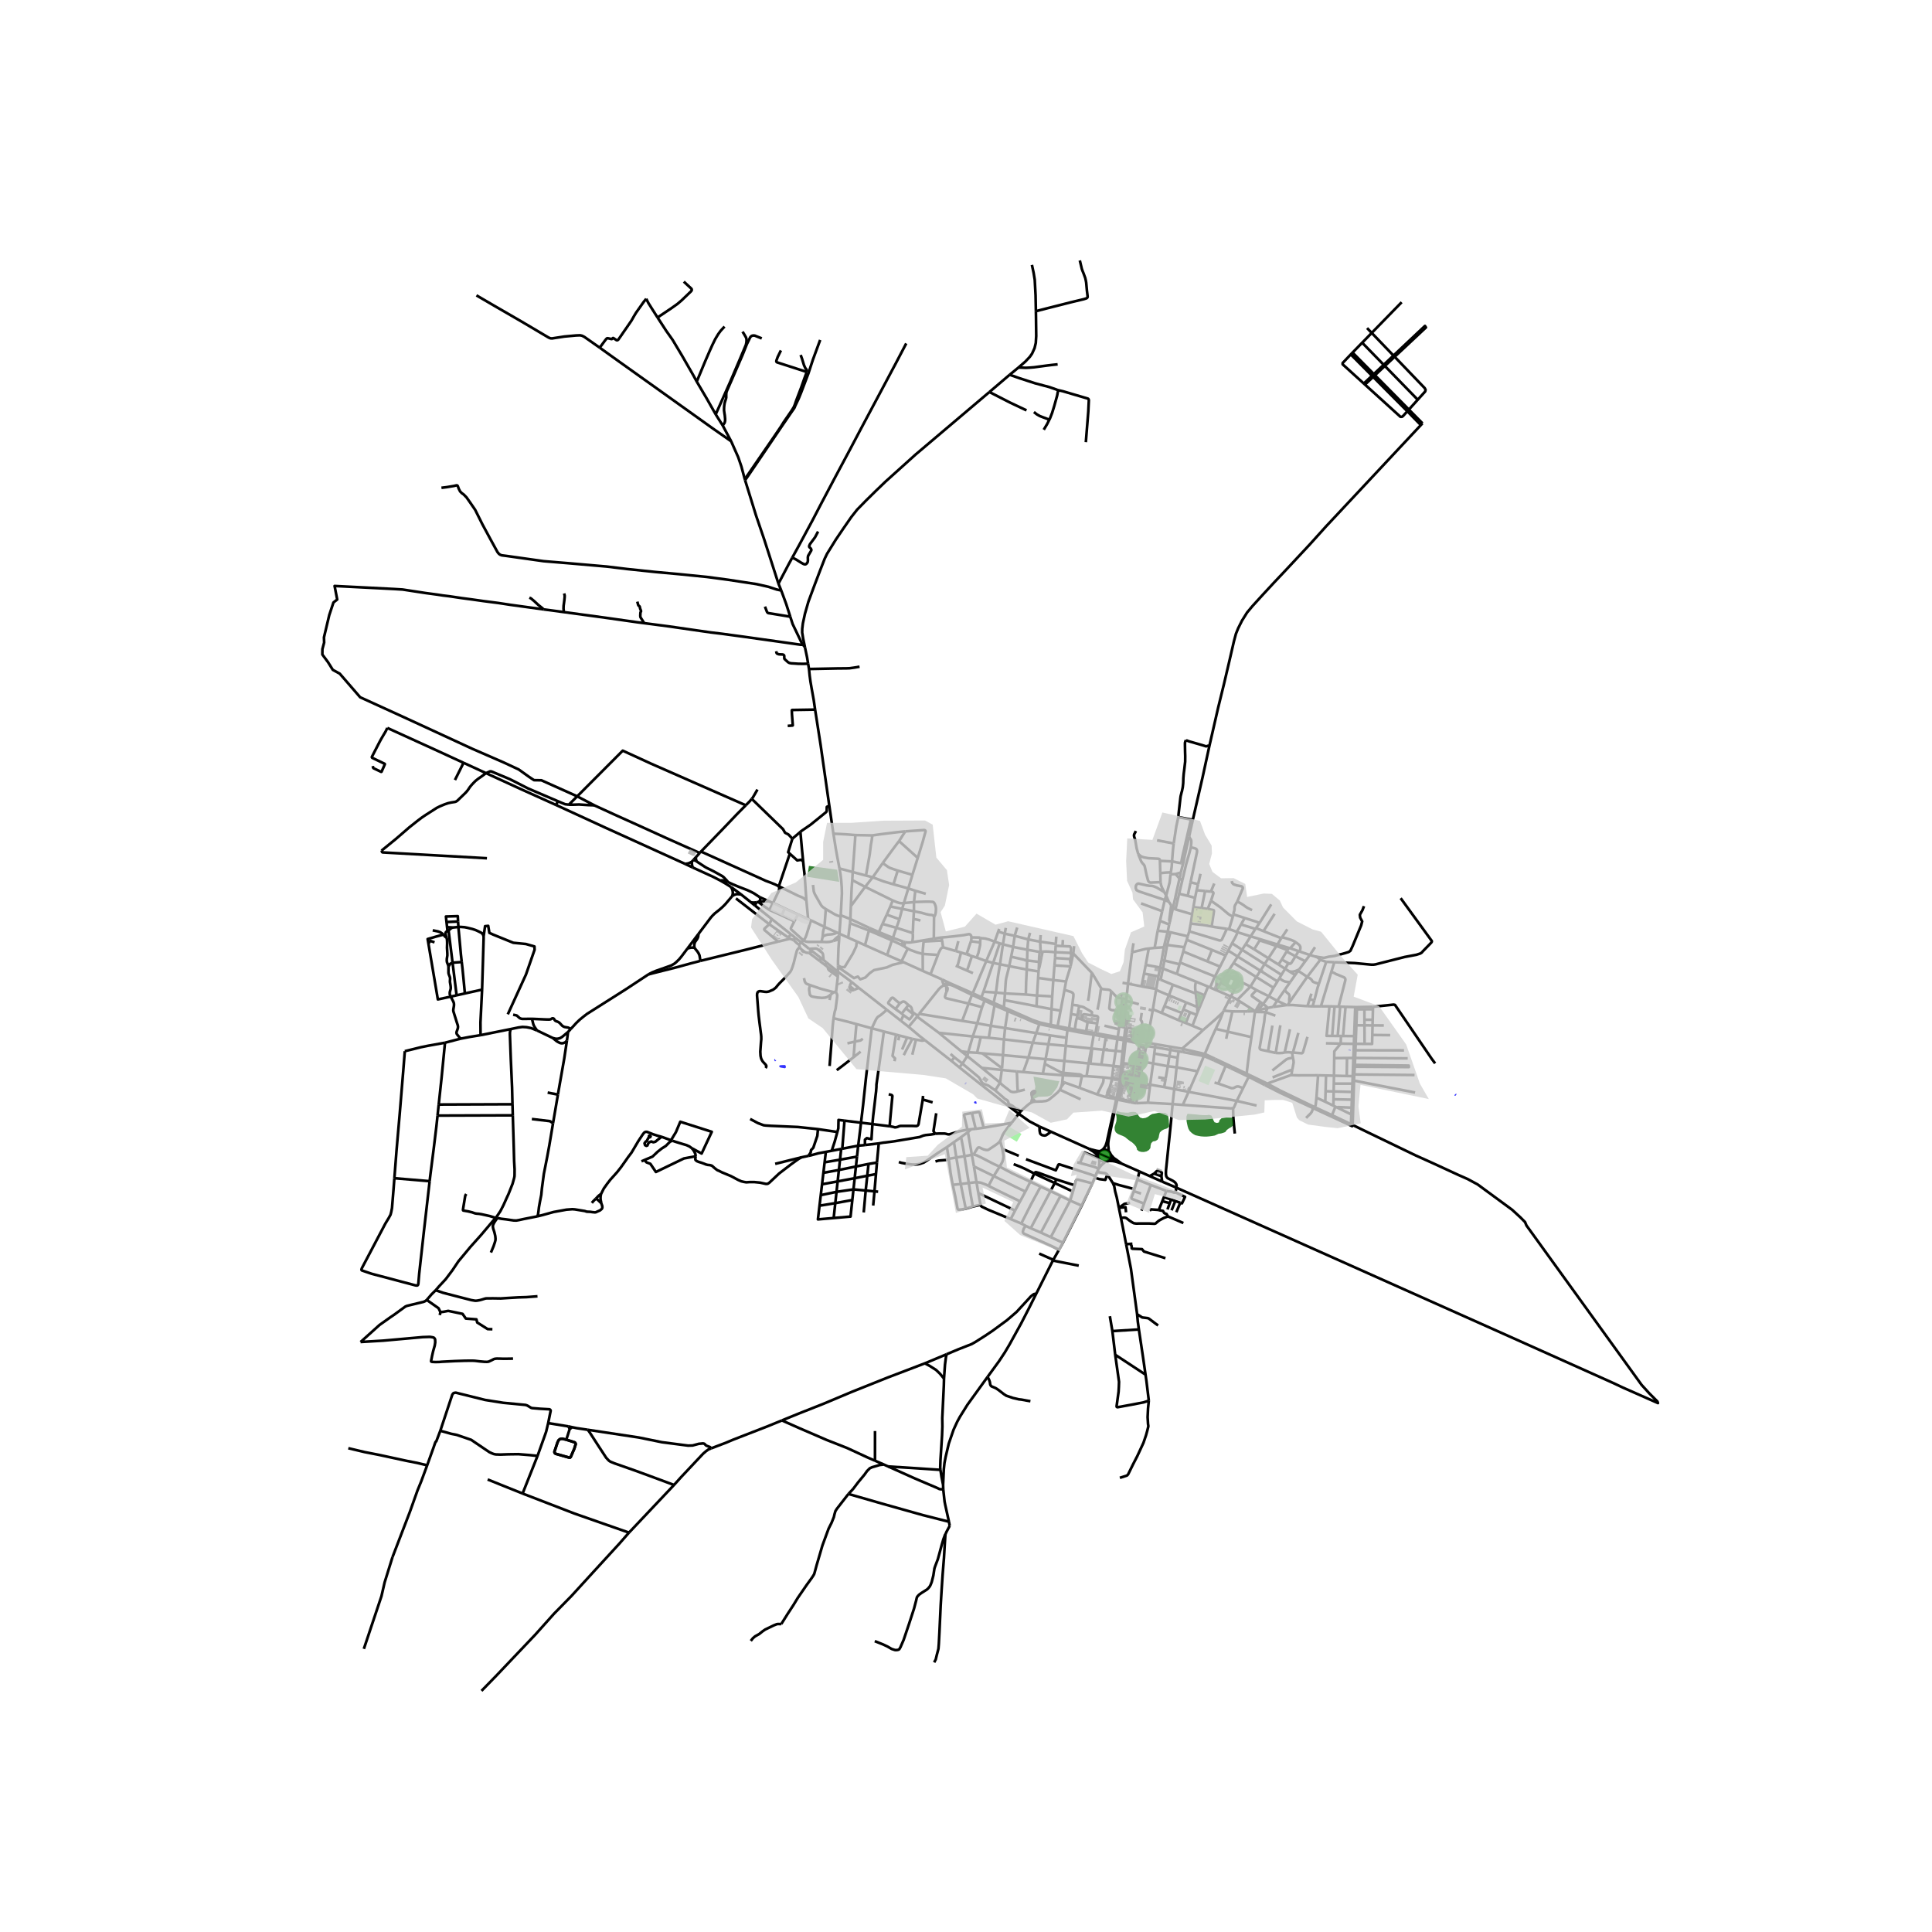 <svg xmlns="http://www.w3.org/2000/svg" xmlns:xlink="http://www.w3.org/1999/xlink" width="960" height="960" viewBox="0 0 720 720"><defs><style>*{stroke-linejoin:round;stroke-linecap:butt}</style></defs><g id="figure_1"><path id="patch_1" d="M0 720h720V0H0z" style="fill:#fff"/><g id="axes_1"><path id="patch_2" d="M110.172 640.8h517.656V86.4H110.172z" style="fill:#fff"/><g id="LineCollection_1"><path d="m352.752 504.7 4.325-1.823 5.067-1.992 1.53-.877 3.433-2.188 2.757-1.848 5.36-3.934 3.619-3.107 4.619-5.023.612-.684.594-.49.638-.455.879-.175M368.055 513.108l4.308-5.91 2.103-3.19 1.723-2.904 4.343-7.868 3.085-5.994 2.568-5.138M392.374 469.77l-2.38 4.742-3.809 7.592M272.409 330.56l-1.93-1.228-2.025-1.174M258.179 323.304l7.768 3.554 2.507 1.3M271.315 328.728l-1.31-.485-.474-.132-.56-.046-.517.093M312.296 362.181l.007-1.808M312.296 362.181l5.041 3.749M312.296 362.181l-4.316-3.521M312.296 362.181l-.009 1.064M418.025 433.657l-4.294-1.983M418.025 433.657l-2.134-1.55-.804-.545-.804-.9-.4-.506M424.647 436.587l-3.833-1.696-2.79-1.234M412.478 432.824l.874-.173 1.19.023.823.126 1.06.293 1.6.564M234.405 571.164l-3.597 4.108-9.445 10.299-8.358 9.15-6.531 6.652-6.997 7.816-8.582 9.032-5.911 6.23-5.547 5.687M455.752 377.26l.282-.614M448.295 383.916l4.876-4.226 2.581-2.43" clip-path="url(#pef4e13969e)" style="fill:none;stroke:#000"/><path d="m453.072 383.436 1.78-3.796.9-2.38M351.333 367.41l.578-.152.345-.074M342.541 377.815l7.402-9.26.672-.629.718-.515M351.333 367.41l.55-.534M338.621 382.66l3.16-3.782M338.621 382.66l-2.875-2.247M344.66 387.625l-2.107-1.646-3.932-3.319M440.798 411.763l-3.808-.308M440.798 411.763l2.16-4.858M459.543 412.97l-.28.064-.758.012-17.707-1.283M444.378 382.271l3.917 1.645M444.378 382.271l-2.47-1.015M444.378 382.271l1.56-4.062M450.193 367.668l-4.463-1.83M450.193 367.668l.773.34M450.193 367.668l-1.292 3.235M472.834 371.263l3.137 1.686M472.834 371.263l-4.59-2.285M472.834 371.263l1.768-3.159M472.834 371.263l-2.08 2.894M461.672 365.526l-1.586 3.18M461.672 365.526l4.331 2.148M461.672 365.526l-1.768-.842M466.003 367.674l2.242 1.304M466.003 367.674l-4.882 4.926M466.003 367.674l2.176-3.564M479.735 346.324l-1.954 2.924M418.319 366.26l2.075.337M445.73 365.838l-7.146-2.874M445.509 369.508l-.11-1.518.035-.693.043-.396.253-1.063M446.273 377.228l.728-1.636M446.273 377.228l-.335.981M446.17 375.264l.082 1.581.02.383M428.104 353.486l-1.122 6.08M428.104 353.486l2.193-.227M421.87 354.888l4.176-1.036.637-.164.603-.097.818-.105M422.42 351.518l-.55 3.37M440.989 376.194l2.52 1.063M440.989 376.194l-.558 1.283M440.989 376.194l1.056-2.601M445.642 370.255l.23 2.184M445.642 370.255l-.133-.747M445.642 370.255l-8.539-3.264M443.509 377.257l-1.6 4M443.509 377.257l2.429.952M440.431 377.477l-6.487-2.507M440.431 377.477l-1.19 2.729M432.916 377.48l6.326 2.726M432.916 377.48l-3.273-1.327M432.916 377.48l1.028-2.51M439.242 380.206l2.666 1.05M437.103 366.991l-1.481 3.937M437.103 366.991l-4.57-1.873M423.455 411.127l4.336-.17M424.669 403.595l-.199 1.115-1.015 6.417M421.32 410.783l1.303.245.832.1M468.295 411.997l-7.394-1.713M424.944 402.051l-.275 1.544M424.944 402.051l-2.499-.41M424.944 402.051l.83-4.867M423.857 402.552l.773-.36.314-.14M461.12 372.6l4.942 3.14M458.716 371.362l1.581.752.824.486M433.944 374.97l1.678-4.042M446.17 375.264l-.125-1.18M446.17 375.264l-4.125-1.671" clip-path="url(#pef4e13969e)" style="fill:none;stroke:#000"/><path d="m446.582 375.427-.177-.062-.235-.1M451.654 353.998l-9.369-3.763M451.654 353.998l5.099 2.087M451.654 353.998l-1.705 4.286M454.68 360.229l2.073-4.144M454.68 360.229l-1.91 3.677M454.68 360.229l-4.731-1.945M455.62 365.279l-2.85-1.373M455.62 365.279l1.21-2.058M455.62 365.279l-.618.99M441.358 353l-6.395-.837M441.358 353l-.389 1.604M441.358 353l.927-2.765M442.285 350.235l.356-1.318M433.913 352.218l1.05-.055M433.913 352.218l-.155.793M433.913 352.218l1.248-4.976M439.555 359.35l-5.612-1.39M439.555 359.35l-.971 3.614M439.555 359.35l.217-.645M449.949 358.284l-8.98-3.68M447.399 325.64l-.897 3.865M456.97 387.138l.562-2.665M466.381 386.508l-8.849-2.035M466.381 386.508l1.304-9.405M464.573 400.113l.895-7.328.068-.616.845-5.66M428.106 384.527l-2.12-.412M428.106 384.527l-.73 3.986M429.575 376.568l-.022.168-.112.625-1.335 7.166M419.712 372.407l-.044.572M419.712 372.407l-1.506-.331M420.394 366.597l-.38 3.436-.095.6-.207 1.774M419.195 378.962l-.163 1.906M419.195 378.962l-1.632-.185M419.668 372.979l-.242 3.133-.23 2.85M460.086 368.706l-1.37 2.656M460.086 368.706l-1.696-.813M440.97 354.604l-1.198 4.1M469.814 373.522l-3.214-2.252-.084-.142-.02-.122.067-.278 1.682-1.75M456.83 363.22l2.346 1.117M456.83 363.22l2.908-4.36M453.072 383.436l4.46 1.037M448.997 392.77l2.623-6.148.216-.473 1.236-2.713M453.237 368.994l-2.271-.986M453.237 368.994l5.48 2.368M453.237 368.994l1.765-2.725M456.034 376.646l2.682-5.284M456.034 376.646l3.24.277M440.534 390.817l5.968-5.225.388-.338 1.405-1.338M439.772 358.705l12.998 5.201M459.274 376.923l5.616.01M459.274 376.923l-1.742 7.55M455.002 366.269l2.62 1.256M432.369 360.57l1.01.398M432.369 360.57l-5.387-1.004M432.369 360.57l-.657 3.26M432.369 360.57l.554-2.862M431.55 364.715l.983.403M431.55 364.715l-.683 3.859M431.55 364.715l.162-.886M476.071 365.751l-6.359-3.976M476.071 365.751l.738-1.24M476.071 365.751l-1.469 2.353M474.602 368.104l-6.423-3.994M459.738 358.86l8.441 5.25M459.738 358.86l1.521-2.37M430.867 368.574l-5.458-.988M430.867 368.574l-.042.328M452.77 363.906l-.27.49-1.534 3.612M442.045 373.593l-6.423-2.665M429.643 376.153l-.068.415M429.643 376.153l1.182-7.251M419.668 372.979l2.036.53 1.83.487.883.257M280.164 297.722l.413-.54 1.705-2.938M257.83 321.125l.647-.715M255.3 321.944l.952-.135.656-.19.922-.494" clip-path="url(#pef4e13969e)" style="fill:none;stroke:#000"/><path d="m258.179 323.304-.193-.552-.11-.523-.03-.388-.016-.716M258.179 323.304l-2.879-1.36M459.145 351.517l-1.43 2.755M461.204 347.411l-.22.53-.187.479-.43.903-1.222 2.194M462.887 353.952l-2.333-1.518-1.41-.917M462.887 353.952l8.397 5.348M462.887 353.952l1.34-2.087M462.887 353.952l-1.628 2.537M457.716 354.272l-.963 1.813M457.716 354.272l3.543 2.217M426.982 359.566l-.63 3.262M478.925 361.042l-1.387 2.243M478.925 361.042l-2.443-1.57M478.925 361.042l1.68 1.05M478.925 361.042l1.217-2.103M477.538 363.285l-.73 1.226M477.538 363.285l-6.254-3.985M438.584 362.964l-5.205-1.996M426.352 362.828l-.943 4.758M426.352 362.828l5.36 1.001M417.563 378.777l.347-2.811.296-3.89M414.105 369.43l1.82 1.894.177.156.215.135.414.174 1.475.287M417.563 378.777l-.225 1.89" clip-path="url(#pef4e13969e)" style="fill:none;stroke:#000"/><path d="m414.105 369.43-.714 6.312.156.289.276.194.392.165.357.071 1.25.068.21.05.107.06.11.143.047.127.073 1.131.082.334.12.164.143.085.849.154M417.12 382.499l.067-.568M417.12 382.499l-.157 1.077M417.12 382.499l1.744.34M422.807 383.55l-.734 3.942M422.807 383.55l.387.081M422.807 383.55l-2.692-.54M426.028 395.674l3.706.64M426.028 395.674l1.151-5.895M426.028 395.674l-.254 1.51M425.409 367.586l-5.015-.989M422.445 401.641l-1.43-.243M422.445 401.641l.89-4.934M421.016 401.398l-2.867-.365M421.016 401.398l-.213 1.504M421.936 402.232l-.608-.592-.312-.242M420.803 402.902l2.142.388M420.803 402.902l-1.578-.261M421.936 402.232l-.786.43-.347.24M417.494 400.963l-.135 1.273M417.494 400.963l.655.07M417.494 400.963l.283-3.43M425.774 397.184l-1.006-.182M416.977 409.919l4.344.864M416.977 409.919l.133-.483M416.977 409.919l-.552-.148M446.296 399.24l-7.802-1.475M446.296 399.24l-3.339 7.665M446.296 399.24l2.369-5.684M416.537 386.507l-8.281-1.488M416.537 386.507l.426-2.931M416.537 386.507l-.118.759M416.537 386.507l2.39.35M418.927 386.857l-.084.84M418.927 386.857l.485-3.939M418.927 386.857l.668.136M417.916 396.172l.673.08M417.916 396.172l-.14 1.362M417.916 396.172l.436-4.273M412.223 408.9l-3.332-1.034M412.223 408.9l.368-1.156M415.988 409.641l-.924-.216-.552-.119-.874-.122-1.415-.284M414.388 401.885l.563-4.639M414.388 401.885l-3.103-.371M413.537 405.272l.48-1.555.371-1.832M417.359 402.236l-1.382-.166-1.589-.185M395.897 403.09l.828.32M395.897 403.09l.226-2.374M395.553 404.937l.274-1.215.07-.633M418.864 382.838l.058-.682M418.864 382.838l.548.08M409.694 431.97l-.028 1.655-.08.797-.033.92M409.694 431.97l.584.589.76.348.836.062M409.694 431.97l-.122-.27M422.073 387.492l-2.478-.499M422.073 387.492l2.427.48M419.225 402.641l-1.2-.245M419.225 402.641l-.9 2.693M421.32 410.783l.082-.34M430.162 392.62l-.428 3.694M430.162 392.62l.297-2.347M430.162 392.62l5.63 1M418.352 391.899l.706.065M418.352 391.899l-2.55-.254M418.352 391.899l.491-4.203M358.277 391.815l2.562.325M358.277 391.815l2.21 1.761M358.277 391.815l-8.393-6.923M433.858 405.124l3.757.743M433.858 405.124l-5.236-.903M433.858 405.124l.551-3.19M422.945 403.29l1.724.305M422.945 403.29l-.208 1.1M417.777 397.534l-2.826-.288M365.905 397.959l7.428.77M365.905 397.959l6.793 5.528M365.905 397.959l-5.417-4.383M438.868 394.165l-.374 3.6M438.868 394.165l.358-2.35M438.868 394.165l-3.077-.546M436.99 411.455l-9.2-.498M436.99 411.455l.625-5.588M438.325 442.568l.164-.684-.095-.506-.25-.431-.268-.346-.688-.49-.845-.447-1.241-.616-.38-.523-.128-.304-.104-.76.034-1.275 1-9.708.156-1.402.723-7.058.587-6.563M439.226 391.815l1.536.239M439.226 391.815l-3.056-.563M436.17 391.252l-.379 2.367M436.17 391.252l.158-1.149M436.17 391.252l-5.71-.979M464.573 400.113l-5.55-2.617M464.573 400.113l1.105.523M427.79 410.957l.832-6.736M415.802 391.645l-.851 5.601M415.802 391.645l.617-4.38M415.802 391.645l-4.495-.415M408.891 407.866l-6.587-2.459M411.285 401.514l-.06 1.131-.051.38-.121.498-.328.65-1.834 3.693M410.44 396.757l4.51.49M410.44 396.757l-4.079-.38M410.44 396.757l.867-5.527M411.285 401.514l-6.358-.462M482.657 363.374l-2.052-1.282M482.657 363.374l1.124-1.573M482.657 363.374l-1.88 2.673M432.923 357.708l1.02.253M432.923 357.708l.835-4.697M445.509 369.508l3.392 1.395M447.191 371.814l-1.186-1.747-.496-.56M448.9 370.903l-1.408 3.43M447.191 371.814l1.206-.567.504-.344M430.825 368.902l4.797 2.026M463.866 342.121l-1.38 2.39M469.397 343.954l-1.413-.532-4.118-1.3M459.683 340.843l.313.015 3.87 1.263M464.226 351.865l3.162 1.92M466.094 348.953l-.596.93-1.272 1.982M473.743 337.03l-4.346 6.924M353.855 366.344l-2.78-1.328M353.855 366.344l-.434.023-.417.081-.58.178-.54.25M353.855 366.344l8.655 3.806M362.523 386.259l-5.6-.608-7.04-.759M341.78 378.878l2.97 2.205 5.134 3.81M404.927 401.052l-1.738-.022M404.927 401.052l.752-4.738M397.186 389.755l9.533.982M397.186 389.755l-6.473-.589M397.186 389.755l-.542 5.63M397.186 389.755l.28-3.014M396.234 399.825l-.111.891M396.234 399.825l.41-4.44M403.189 401.03l-.098-.259-.09-.114-.272-.154-.436-.116-6.06-.562M389.359 396.468l5.206 2.741.47.262.374.152.825.202M389.359 396.468l-.739 3.678M389.359 396.468l.302-1.746M388.62 400.146l7.503.57M381.33 399.515l3.587.32 3.703.311M381.33 399.515l-2.412-.201M381.33 399.515l1.932-5.414M341.78 378.878l.221-.308M395.553 404.937l-.55 1.157M395.553 404.937l1.172-1.526M402.705 409.672l-7.403-3.415-.3-.163" clip-path="url(#pef4e13969e)" style="fill:none;stroke:#000"/><path d="m385.874 410.534 2.482-.071 1.551-.186.844-.363.492-.346.672-.583.498-.365 1.801-1.56.789-.966M379.63 415.063l.767-.947M387.395 419.844l-3.839-2.003-3.925-2.778M365.855 404.41l8.43 6.58 3.99 3.04 1.356 1.033" clip-path="url(#pef4e13969e)" style="fill:none;stroke:#000"/><path d="m377.051 418.399.47-.596 2.11-2.74M461.26 356.49l8.452 5.285M468.18 364.11l1.532-2.335M469.712 361.775l1.572-2.475M471.284 359.3l1.408-2.188M472.692 357.112l2.992-4.579M472.692 357.112l-5.304-3.327M472.692 357.112l3.79 2.36M389.66 394.722l6.984.664M389.66 394.722l-6.398-.621M389.66 394.722l1.053-5.556M390.713 389.166l-5.844-.556M390.713 389.166l.64-3.31M384.87 388.61l-10.72-1.267M384.87 388.61l-1.608 5.49M384.87 388.61l1.315-3.605M411.307 391.23l.827-4.723M411.307 391.23l-4.334-.466M406.719 390.737l.254.027M406.719 390.737l-1.04 5.577M406.719 390.737l.878-5.111M423.336 396.707l1.432.295M423.336 396.707l-4.747-.456M423.336 396.707l.186-1.075M429.734 396.314l5.468 1.038M429.734 396.314l-1.112 7.907M428.622 404.22l-3.953-.625M423.857 402.552l.595.662.217.381M438.494 397.765l-3.292-.413M438.494 397.765l-.879 8.102M435.791 393.62l-.59 3.732M413.884 430.156l-.275-.643-.46-.53M413.73 431.674l.21-.746-.056-.772M410.858 428.555l-.407.185-.363.257M413.15 428.983l-.696-.408-.796-.148-.8.128" clip-path="url(#pef4e13969e)" style="fill:none;stroke:#000"/><path d="m415.988 409.641-1.812 8.284-.185.748-1.023 4.681-.528 2.355-.401 1.202-.457.77-.724.874M409.482 429.828l4.249 1.846M409.482 429.828l-3.412-1.6M409.482 429.828l-.173.704.062.723M410.088 428.997l-.351.382-.255.45M411.874 432.97l.604-.146M409.553 435.342l.643-.793.597-.654.532-.425.549-.5M412.478 432.824l.513-.275.426-.391.314-.484M437.615 405.867l5.342 1.038M383.262 394.1l-9.486-.89M373.333 398.728l5.585.586M373.333 398.728l-.635 4.76M373.333 398.728l.1-.606M368.477 386.757l5.673.586M368.477 386.757l-2.98-.253M368.477 386.757l.784-4.483M358.583 380.442l5.61.885M358.583 380.442l-16.042-2.627M358.583 380.442l2.394-6.435M365.987 375.343l-1.795 5.984M365.987 375.343l.937-2.432M365.987 375.343l-5.01-1.336M364.12 392.341l1.97.214M364.12 392.341l-3.28-.2M364.12 392.341l1.376-5.837M365.496 386.504l-2.973-.245M366.09 392.555l7.686.655M366.09 392.555l7.344 5.567M442.957 406.905l17.944 3.38M465.352 401.3l-2.078 4.182M465.352 401.3l.326-.664M465.352 401.3l5.832 2.959.226.118M465.352 401.3l-6.704-3.22M463.274 405.482l-2.373 4.802M454.016 403.825l4.937 1.707.6-.012.171-.059 1.03-.494.478-.084.34.025 1.702.574M452.615 403.438l1.401.387M472.316 403.847l-.906.53M481.22 400.67l-.354.059-7.781 2.79-.769.328M472.316 403.847l-.553-.271-6.085-2.94M472.316 403.847l4.753 2.55M481.22 400.67l.378-2.007M491.205 400.729l-7.487.025-2.498-.084M504.656 401.069l-.54-.014M504.656 401.069l.044-.652M504.656 401.069l-.05 1.646M397.926 383.164l-3.787-.745M397.926 383.164l-.13.691M397.926 383.164l.488.08M397.286 365.768l-.574 3.133M397.286 365.768l-4.747-.527M398.961 360.155l-1.458 4.778-.217.835M394.14 382.42l-2.549-.437M394.14 382.42l1.106-5.778M393.646 349.057l-.183 2.74M391.591 381.983l-3.99-.916-2.675-.911M391.887 376.069l-.188 3.749-.108 2.165M374.342 372.72l-.236 2.67M374.342 372.72l.165-2.505M386.288 375.014l-2.999-.608-8.947-1.686M395.246 376.642l1.466-7.741M395.246 376.642l-3.36-.573M379.073 345.663l-.93 3.086M374.106 375.39l-3.826-1.684M374.106 375.39l.8.353M391.887 376.069l.238-4.745M391.887 376.069l-5.6-1.055M401.544 378.333l-.205.996M401.544 378.333l-2.38-.433M401.97 374.946l.121.253.009.156-.556 2.978M400.546 383.596l-2.132-.352M401.34 379.329l-.162.53-.09.342-.134.74-.408 2.655M400.546 383.596l1.827.336M408.889 381.376l-3.569-.468M408.889 381.376l-.633 3.643M406.813 378.374l1.904.261.242.11.181.181.078.226-.33 2.224M408.256 385.019l-.537-.09-2.956-.557M403.167 379.93l-1.828-.601M406.813 378.374l-2.64-.363-.268.008-.224.084-.241.248-.273 1.578M405.32 380.908l-.581-.196-.795-.399-.777-.384M405.32 380.908l-.557 3.464M404.763 384.372l-2.39-.44M399.164 377.9l.454-3.452M398.414 383.244l.114-.806.636-4.538M396.712 368.9l2.484.787.448.27.224.227.164.33-.018.726-.396 3.208M401.97 374.946l-.133-.139-.164-.072-.202-.042-1.853-.245M383.862 347.62l-.674 2.473M382.879 353.944l-.094 3.986M382.879 353.944l.31-3.85M382.879 353.944l4.585.813M382.879 353.944l-5.32-1.051M382.3 370.627l4.168.381M382.3 370.627l-7.793-.412M382.645 361.317l-.235 4.748-.11 4.562M366.51 369.58l4.652.315M366.51 369.58l-.766 2.068M366.51 369.58l3.608-10.7M392.125 371.324l.414-6.083M392.125 371.324l-5.657-.316M387.828 348.468l-.19 2.475M386.288 375.014l.18-4.006M393.29 354.862l-.091 2.173M393.29 354.862l.13-2.412M393.29 354.862l5.761.268M388.547 354.636l1.244-.04.978.038 2.52.228M372.57 351.569l1.198.338M372.57 351.569l-1.88-.662M372.57 351.569l-2.452 7.311M370.118 358.88l2.557.472M370.118 358.88l-2.559-.716M365.744 371.648l-3.234-1.498M365.744 371.648l3.123 1.417M372.375 346.172l-.35.983M370.69 350.907l1.335-3.752M365.353 349.588l1.789.174 1.296.329 2.251.816M367.56 358.164l.856-2.088 2.273-5.169M351.461 353.04l4.736 1.38M349.54 355.878l.344-.913.525-1.07.425-.574.627-.28M351.092 350.522l.185 1.263.184 1.255M372.675 359.352l3.44.7M372.675 359.352l1.093-7.445M371.162 369.895l.796-6.276.717-4.267M376.115 360.051l.703-3.522M376.115 360.051l6.53 1.266M374.507 370.215l.32-4.522.147-1.064 1.14-4.578M387.035 362.03l-.159 2.419M387.035 362.03l.107-.887M387.035 362.03l-4.39-.713M382.645 361.317l.14-3.387M377.56 352.893l-.742 3.636M377.56 352.893l.583-4.144M377.56 352.893l-3.792-.986M376.818 356.53l5.967 1.4M382.785 357.93l4.423.544M387.208 358.474l-.066 2.669M387.208 358.474l.056-1.773M386.876 364.449l-.408 6.56M386.876 364.449l5.663.792M392.539 365.241l.44-5.48M383.188 350.093l-5.045-1.344M383.188 350.093l4.45.85M387.638 350.943l.175 3.775M393.463 351.796l-2.194-.345-3.63-.508M378.143 348.749l-3.707-.794M374.436 347.955l.396-2.155M374.436 347.955l-.668 3.952M374.436 347.955l-2.411-.8M370.28 373.706l-1.413-.641M370.28 373.706l.882-3.811M374.507 370.215l-3.345-.32M387.464 354.757l-.2 1.944M387.464 354.757l.35-.04M435.161 347.242l.999.178M435.161 347.242l-3.728-.377M435.161 347.242l.561-2.712M442.64 348.917l.568-1.836M442.64 348.917l-6.48-1.497M437.154 338.23l-.665-.845M437.154 338.23l-1.187 5.316M437.154 338.23l.733-3.21M438.062 338.901l-.332-.164-.215-.127-.36-.38M444.309 340.728l-.562 3.453M444.309 340.728l.417-2.636M438.062 338.901l2.541.744 3.706 1.083M434.6 333.757l-.532 1.64M434.6 333.757l.964 2.287M434.6 333.757l-.73-1.334M436.222 325.836l-.336 3.056-1.286 4.865M430.297 353.259l3.46-.248M430.297 353.259l1.136-6.394M434.068 335.396l-.95 4.175M434.068 335.396l1.496.648M433.87 332.423l-2.843-1.673-.647-.262-.482-.194-.595-.135-.93-.042-1.13-.178-.766-.185-2.15-.473-.405.072-.28.236-.294.41-.081.582.017.498.271.659.948.472 9.565 3.186M432.274 320.809l.13 4.584M432.274 320.809l4.508.215M424.175 318.248l1.07.902 1.016.363 1.69.312 3.394.177.517.056.224.105.103.152.085.494M423.288 309.686l-.223.523-.38.692-.086.422.07.49.396 1.199.516 3.09.594 2.146" clip-path="url(#pef4e13969e)" style="fill:none;stroke:#000"/><path d="m432.5 328.749-3.594.17-.306-.035-.331-.16-.138-.14-.233-.338-.09-.244-.513-1.913-.663-3.098-.13-.397-.198-.312-.534-.591-.474-.675-1.12-2.768M440.903 321.849l-.868 3.427M440.903 321.849l-.708-.175M443.126 311.85l-1.592 7.06-.63 2.939M466.094 348.953l1.766-2.778M466.094 348.953l-4.89-1.542M466.094 348.953l3.589 1.08M483.928 354.444l-1.14 1.94M483.928 354.444l.44.169M483.928 354.444l-3.114-1.059M475.97 372.95l3.422 1.622M475.97 372.95l2.868-4.132M475.97 372.95l-1.534 2.308M488.148 355.896l-1.714 2.322M488.148 355.896l1.98.579M488.148 355.896l-3.78-1.283M488.148 355.896l1.92-2.903M477.688 357.591l1.796-2.998M477.688 357.591l2.454 1.348M476.482 359.471l.198-.354 1.008-1.526M482.788 356.384l3.646 1.834M482.788 356.384l-3.304-1.791M480.142 358.939l.51.249.3-.105.207-.16.172-.212 1.457-2.327M486.434 358.218l-2.287 3.089M491.998 357.68l2.25.772M487.165 364.047l4.4-5.74.433-.626M490.129 356.475l.215.063.4.156.393.223.379.3.482.464M307.255 345.406l-5.034-2.407M307.255 345.406l4.628 2.116M307.255 345.406l.5-6.628M306.583 349.104l.082-1.114.082-.697.095-.545.413-1.342M362.187 430.353l.595-.006M362.187 430.353l.771 4.336M362.187 430.353l-2.75.544M362.187 430.353l-1.474-8.442M403.09 449.294l-6.927 13.72M403.09 449.294l3.982-8.279M398.817 447.429l3.53 1.538.744.327M413.15 428.983l-.007-.744-.165-1.555.018-.76.164-1.22 1.223-5.931.168-.775 1.874-8.227M409.371 431.255l.201.445M406.07 428.228l.533.413.904.555.694.596.643.7.527.763M408.192 438.297l-.227.57M408.192 438.297l.638-1.52M382.367 432.002l11.109 4.14.976-2.126.113-.071.094-.021.186.003 7.255 2.343 4.075 1.317 2.017.71M420.394 366.597l1.477-11.709M476.066 351.985l1.417-2.352M476.066 351.985l-.382.548M476.066 351.985l4.273 1.282M476.066 351.985l-6.383-1.952M480.34 353.267l-.51.819M480.34 353.267l.474.118M470.754 374.157l-.94-.635M468.884 376.442l.427-.542 1.443-1.743M472.273 375.65l-.188-.375-.25-.27-1.08-.848M467.652 376.78l-1.59-1.04M467.652 376.78l-.827.085M467.652 376.78l.289-.063M467.652 376.78l.033.323M475.296 378.513l-3.663-1.335M479.392 374.572l.508-.002M479.392 374.572l-4.956.686M466.825 376.865l-1.935.068M465.643 376.175l.515.305.667.385M435.564 336.044l.925 1.34M432.5 328.749l.19 1.072.335.937.845 1.665M442.626 333.861l2.728.745M442.626 333.861l-3.208-.778M443.68 328.806l-.034.2-1.02 4.855M445.354 334.606l-.628 3.486M445.354 334.606l.592-2.85M443.208 347.081l.539-2.9M457.22 346.147l-1.831 3.95-.197.216-.166.09-.26.079-.348-.023-11.21-3.378M451.525 345.254l-2.104-.38-1.164-.172-4.51-.52M461.204 347.411l-.373-.126M444.726 338.092l3.08.323M457.22 346.147l-4.359-.631-1.336-.262M450.083 338.741l2.128.409.142.114.034.224.004.16-.693 4.542-.173 1.064M430.46 390.273l.084-1.153M430.46 390.273l-3.28-.494M448.665 393.556l3.782 1.636M448.665 393.556l.332-.785M448.665 393.556l-7.903-1.502M477.069 406.398l-.26.72M477.069 406.398l12.778 6.167M448.997 392.77l-7.934-1.802M448.997 392.77l3.79 1.787M440.534 390.817l-4.206-.714M440.534 390.817l.53.15M418.843 387.696l.67.113M418.843 387.696l-2.424-.43M416.419 387.266l-4.285-.759M362.224 370.762l-1.247 3.245M362.224 370.762l4.7 2.15M352.256 367.184l.905-.237.435-.004.347.033.538.13.679.248 7.064 3.408M366.924 372.911l1.65.779M370.644 374.669l-1.383 7.605M370.644 374.669l4 1.743M370.644 374.669l-2.07-.979M375.544 376.805l-.977 6.325M375.544 376.805l6.918 2.92 2.228 1.016M375.544 376.805l-.9-.393M387.334 381.668l-1.149 3.337M387.334 381.668l10.462 2.187M387.334 381.668l-2.644-.927M397.796 383.855l-.33 2.886M397.796 383.855l4.454.864M407.597 385.626l4.537.881M407.597 385.626l-5.347-.907M362.51 370.15l5.05-11.986M427.376 388.513l-2.174-.407M427.376 388.513l-.197 1.266M427.376 388.513l3.168.607M424.633 388.956l-.915 5.599M424.633 388.956l.124-.933M424.633 388.956l.256.368.166.113.396.076.41.076 1.318.19M424.633 388.956l-5.12-1.147M441.063 390.968l-.301 1.086M430.544 389.12l5.784.983M424.757 388.023l-.257-.051M425.202 388.106l-.303-.057-.142-.026M445.946 331.756l.556-2.25M445.946 331.756l3.166.306M312.83 347.964l.456-6.382M312.83 347.964l-.037.742M312.83 347.964l-.947-.442M312.83 347.964l3.273 1.472M312.856 323.65l-.836-4.34-.552-3.081-.878-5.53M318.767 311.213l-3.378-.278-2.516-.135-2.283-.101M309.056 300.272l.905 6.205.629 4.222M303.765 264.45l2.06 13.204 3.23 22.618M298.36 309.947l.089-.114 3.654-2.511 4.196-3.395 1.503-1.228.16-.181.08-.161.06-.238.015-1.315.018-.068.027-.045.055-.044.839-.375M316.103 349.436l.68-5.385M316.103 349.436l3.198 1.431M317.78 324.982l.778-10.578.21-3.19M325.086 311.335l-2.846-.062-3.473-.06M396.163 463.015l-1.482 2.684M391.588 461.05l3.55 1.638 1.025.327M383.986 440.427l3.81 1.804M383.986 440.427l-1.85 3.626M383.986 440.427l1.464-3.087M372.553 434.776l4.722 2.507 6.71 3.144M376.652 454.322l3.949 1.652M376.652 454.322l1.641-3.171M365.413 449.007l.127.381.339.293 2.486 1.194 8.287 3.447M337.366 309.827l-2.313 3.624M325.086 311.335l3.056-.434 6.325-.777 2.9-.297" clip-path="url(#pef4e13969e)" style="fill:none;stroke:#000"/><path d="m342.013 319.714 1.846-5.96.868-3.186.186-.604.006-.262-.099-.198-.155-.127-.306-.03-.456.03-6.537.45M322.718 326.292l1.41-7.961.42-3.462.328-1.815.21-1.72M335.053 313.45l6.96 6.264M328.967 321.652l3.678-5.014 1.891-2.529.517-.658M443.68 328.806l2.417-11.31-.004-.588-.164-.396-.289-.237-.495-.177-1.356-.32M443.126 311.85l.634.984.146.28.056.484-.015.507-.158 1.672M440.63 328.003l1.448-6.07 1.077-3.72.634-2.436M340.028 326.022l.284-.904 1.7-5.404M436.334 325.095l.319-2.104.13-1.967M437.403 314.337l-.164 1.343-.12 1.165-.337 4.179" clip-path="url(#pef4e13969e)" style="fill:none;stroke:#000"/><path d="m440.195 321.674-.957-.152-2.456-.498M312.856 323.65l4.923 1.332M313.32 341.092l.432-8.105-.06-2.254-.216-2.837-.215-1.798-.405-2.448M317.78 324.982l-.166 3.01M317.78 324.982l4.938 1.31M322.718 326.292l2.511.646M325.23 326.938l3.737-5.286M325.23 326.938l-2.811 3.563M332.971 329.56l-3.76-1.115-3.982-1.507M317.614 327.991l4.805 2.51M317.087 337.697l.294-6.627.233-3.079M283.131 334.332l-1.11-.708-.88-.6-1.059-.573-1.628-.751-3.003-1.161-2.292-.95-1.844-.861M259.514 320.965l3.106 2.039.655.388.767.376.935.456 1.094.553 2.742 1.517.427.247.459.368 1.215 1.291.4.528M322.419 330.501l-5.332 7.196M322.419 330.501l10.26 5.07M276.175 333.325l-1.694-1.258-2.072-1.507M272.9 333.916l.164-.743.039-.54-.1-.769-.206-.59-.388-.714M338.5 331.088l2.602.877M338.5 331.088l-5.529-1.528M338.5 331.088l1.528-5.066M336.836 336.584l.293-.971 1.371-4.525M449.112 332.062l-1.307 6.353M451.259 332.282l-.992-.103-1.155-.117M341.102 331.965l-.496 4.246M341.102 331.965l3.91 1.127M276.175 333.325l3.704 2.95M272.9 333.916l.577-.355.681-.253.534-.101 1.483.118M332.678 335.571l-.88 2.246M336.836 336.584l-.745.038-.835-.093-.922-.279-1.656-.679M340.606 336.211l-.004 3.387M348.094 341.69l.384-.64.129-.473.13-.591.068-1.208-.021-.451-.126-.692-.27-.705-.143-.279-.198-.3-.276-.181-.19-.072-.598-.038-.987-.05-1.391.023-3.324.104-.675.074M336.836 336.584l1.03-.144 1.772-.148.968-.081M279.88 336.275l1.483 1.197M281.849 336.277l-.556.075-.681.008-.733-.085M336.836 336.584l-.629 2.135M317.087 337.697l-.173 4.808M331.798 337.817l4.41.902M331.798 337.817l-1.328 3.049M292.42 338.546l4.95 2.274M292.42 338.546l-1.073 2.59M288.078 336.537l1.34.57 3.003 1.439M447.805 338.415l2.278.326M336.207 338.72l4.395.878M336.207 338.72l-1.016 3.84M450.083 338.741l1.226-3.065M340.602 339.598l-.181 2.861" clip-path="url(#pef4e13969e)" style="fill:none;stroke:#000"/><path d="m348.094 341.69-.161-.28-.207-.24-.26-.118-.397-.09-.46-.005-.634-.114-.836-.186-1.753-.501-2.784-.558M470.855 347.01l1.868-2.895 2.294-3.567M297.37 340.82l3.81 1.733M297.37 340.82l-1.347 2.523M330.47 340.866l4.72 1.695M330.47 340.866l-1.614 3.45M291.347 341.136l4.676 2.207M286.732 339.093l.648.29 3.967 1.753M313.32 341.092l-.034.49M313.32 341.092l3.594 1.413M316.914 342.505l-.132 1.546M316.914 342.505l7.143 3.337M334.053 345.76l.62-1.696.518-1.503M342.977 343.14l-.475-.245-2.081-.436" clip-path="url(#pef4e13969e)" style="fill:none;stroke:#000"/><path d="m340.18 347.728.164-4.019.077-1.25M302.22 343l-1.04-.447M299.405 350.45l.43-.48.397-.714.328-.861 1.66-5.396M299.405 350.45l-4.524-4.056-.122-.211-.024-.182.069-.257 1.219-2.401M469.397 343.954l-1.321 1.91M328.856 344.316l-1.3 3.032M328.856 344.316l5.197 1.445M316.782 344.05l7.041 2.73M462.486 344.511l5.374 1.664M460.83 347.285l.44-.667.402-.642.814-1.465M324.057 345.842l3.5 1.506M324.057 345.842l-.234.938M468.076 345.864l-.216.311M470.855 347.01l-.168-.066-2.611-1.08M334.053 345.76l-1.292 3.724M334.053 345.76l6.127 1.968M323.823 346.78l-1.467 5.453M332.386 350.456l-7.32-3.15-1.243-.526M458.023 346.312l-.804-.165M458.023 346.312l1.449-4.809M460.83 347.285l-1.42-.579-.267-.088-.452-.144-.668-.162M470.855 347.01l6.628 2.623M332.76 349.484l-2.662-1.064-2.542-1.072" clip-path="url(#pef4e13969e)" style="fill:none;stroke:#000"/><path d="m340.003 351.13.194-1.79-.017-1.612M350.837 349.37l.255 1.152M350.837 349.37l-2.835.437M362.07 349.344l-.072-.265-.134-.459-.272-.314-.18-.114-.28-.06-.875.145-1.056.21-1.668.21-2.203.257-3.035.31-1.458.107M332.76 349.484l-.374.972M336.76 350.977l-1.53-.56-2.47-.933M365.353 349.588l-.284-.146-.19-.051-.344.004-2.465-.051" clip-path="url(#pef4e13969e)" style="fill:none;stroke:#000"/><path d="m361.834 350.788.065-.19.17-1.254M477.483 349.633l.298-.385M469.683 350.033l-.227.417M344.225 350.439l3.777-.632M344.225 350.439l-.022.442M340.003 351.13l1.478-.245 2.744-.446M469.456 350.45l6.228 2.083M469.456 350.45l-2.068 3.335M332.386 350.456l-1.78 5.456M335.699 352.012l-1.215-.57-2.098-.986M337.288 351.109l.565.08.457.051.81-.005.883-.105M298.608 351.214l.797-.764M298.608 351.214l2.917 2.39M298.608 351.214l-.84.803M296.371 349.476l.682.552 1.555 1.186M322.356 352.233l-3.055-1.366M322.356 352.233l8.25 3.679M475.684 352.533l4.146 1.553M338.293 353.526l-1.276-.737M338.293 353.526l-2.318 4.717M343.875 355.497l-2.113-.558-2.464-.915-1.005-.498M479.83 354.086l-.346.507M358.154 354.988l2.043.633M358.154 354.988l-1.957-.569M358.154 354.988l-1.359 5.161M343.875 355.497l5.666.38M343.902 361.828l-.021-3.225-.006-3.106" clip-path="url(#pef4e13969e)" style="fill:none;stroke:#000"/><path d="m344.203 350.88-.3 3.18-.028 1.437M360.197 355.621l2.014.697M360.197 355.621l1.637-4.833M346.765 363.094l2.048-5.277.728-1.94M330.606 355.912l5.37 2.331M362.21 356.318l1.766.554M362.21 356.318l-1.816 5.394M367.56 358.164l-3.584-1.292M335.975 358.243l.74.334M494.248 358.452l-2.721 8.163M497.272 358.594l-2.574-.135-.45-.007M356.16 359.873l.635.276M356.795 360.15l3.599 1.562M360.394 361.712l2.208.958M343.902 361.828l-7.188-3.25M343.902 361.828l2.863 1.266M346.765 363.094l4.31 1.922M351.884 366.876l-.23-.212-.223-.327-.161-.458-.195-.863M351.884 366.876l.372.308M352.256 367.184l.407.558M352.723 369.725l-.226.438-.305 1.17-.013.249.142.224.19.172.684.19 7.782 1.839M489.15 375.03l-1.9-.076M489.15 375.03l.668-2.229M489.15 375.03l3.107.003M505.369 375.325l6.31-.126M505.369 375.325l-3.925-.115M505.369 375.325l-.342.735-.367 10.065M505.369 375.325l.313.82M342.541 377.815l-.54.755M319.177 381.65l-3.279-.896-5.265-1.291M311.598 369.419v.354l.02.136.054.136.19.34.094.266.06.31-.065.769-.534 4.17-.134.523-.159.435-.164.79-.327 1.815M309.163 397.27l.84-10.564.31-4.263.32-2.98M364.192 381.327l-1.669 4.932M369.261 382.274l-3.136-.557-1.933-.39M369.261 382.274l5.306.856M324.885 383.211l4.515 1.212M324.885 383.211l-5.708-1.56M320.87 418.39l.775-6.551 1.11-10.42.096-.817 2.034-17.39M330.482 376.298l-.539.514-1.159.988-.616.506-.99.638-.324.35-.427.667-1.542 3.25M374.567 383.13l11.618 1.875M374.567 383.13l-.417 4.213M386.185 385.005l5.168.851M391.353 385.856l6.114.885M362.523 386.259l-1.684 5.881M344.66 387.625l9.921 7.753M341.37 387.445l1.59.274.457.076.3.026.302-.038.641-.158M339.986 387.147l.577.137.806.16M339.99 393.063l.776-3.258.603-2.36M374.15 387.343l-.374 5.867M360.84 392.14l-.352 1.436M373.776 393.21l-.342 4.912M358.664 396.38l1.498-2.32.326-.484M357.517 397.78l8.338 6.63M357.517 397.78l-2.936-2.402M357.517 397.78l1.147-1.4M396.644 395.386l9.035.928M403.189 401.03l-1.059-.025-6.007-.289M372.698 403.487l-1.8 2.864M379.29 406.74l-.55.13-.797.114-.638-.03-.638-.185-3.187-2.473-.782-.809M380.397 414.116l-.244-.226-.448-.276-.522-.266-.62-.222-.405-.287-.41-.388-.421-.325-.618-.319-.416-.195-.208-.18-.156-.167-.188-.553-.112-.31-.108-.197-.18-.177-.26-.18-.499-.248-3.684-3.249M366.392 403.84l1.034.4.513.157.482.22 2.477 1.734M384.284 410.936l.41-1.596M380.397 414.116l2.597-2.3.794-.603.496-.277M385.874 410.534l-.628.06-.371.088-.59.254M362.202 414.797l1.406 5.887M366.58 420.268l-1.507-5.622-.167-.186-.245-.06-2.46.397" clip-path="url(#pef4e13969e)" style="fill:none;stroke:#000"/><path d="m360.551 421.027-1.238-5.258-.013-.233.121-.194.177-.076 2.604-.469M366.58 420.268l6.57-1.095 2.59-.496 1.311-.278M372.719 425.234l.445-1.023.536-1.337.671-1.065 1.207-1.608.62-.794.853-1.008M363.608 420.684l.596-.078 2.376-.338M363.608 420.684l-1.664.128M360.551 421.027l1.393-.215M348.496 422.54l.37-.064 1.378-.05 1.112.016h.638l.439.067.767.203.465.043.328-.077 2.093-.64.922-.305 2.56-.557.983-.149M319.819 426.95l-.44 4.086M319.819 426.95l-5.924 1.146M322.332 426.722l-.825.096-1.688.132M320.87 418.39l-.388 3.318-.663 5.242M410.088 428.997l-.642-.016-.735-.1-.658-.155-.745-.207-1.238-.29M401.454 433.14l1.024.294M409.553 435.342l-.132.349M408.83 436.777l.59-1.086M412.649 437.76l-.08-.105-.517-.38-.416-.124-2.806-.374M363.906 440.547l-2.861.331M363.906 440.547l.687 4.068M368.385 441.936l-.933-.465-1.978-.733-1.568-.19M362.958 434.69l.042.233.906 5.624M438.325 442.568l-5.235-2.22M437.928 444.305l.138-.26.181-.549.078-.928M504.09 419.236l4.985 2.43 18.674 9.011 6.377 2.866.68.313 8.645 3.99 3.54 1.565 3.705 2.009 12.835 9.43 3.152 2.905 1.66 1.679.534 1.283 1.212 1.668 41.7 57.74 2.876 3.16 3.016 3.016.192.587-13.099-5.792-2.925-1.386-1.036-.475-38.587-17.308-123.901-55.359M416.968 450.108l-.797-3.927-.586-2.178-.344-1.925-.484-1.148M412.649 437.76l.506.671.776 1.216.826 1.283" clip-path="url(#pef4e13969e)" style="fill:none;stroke:#000"/><path d="m422.76 443.175-2.196-.613-1.963-.517-1.551-.405-2.293-.71M387.796 442.23l3.697 1.665M380.6 455.974l3.654-7.226 3.542-6.517M391.493 443.895l3.732 1.78M391.493 443.895l-7.369 13.824M391.493 443.895l1.58-3.015M382.135 444.053l-1.982 3.648M370.33 438.28l3.93 1.958 4.402 2.161 3.473 1.654M364.593 444.615l13.7 6.536M365.413 449.007l-.345-1.846-.475-2.546M395.225 445.675l3.592 1.754M395.225 445.675l-7.317 13.675M398.817 447.429l-7.229 13.62M398.817 447.429l1.05-3.358M380.153 447.701l-1.86 3.45M368.385 441.936l3.771 1.882 7.997 3.883M380.6 455.974l1.673.878M382.273 456.852l1.851.867M394.68 465.699l-1.034-.475-1.36-.673-5.98-2.701-4.62-2.06-.318-.228-.095-.22-.077-.261.051-.321.285-.92.413-.566.328-.422M384.124 457.719l3.784 1.63M387.908 459.35l3.68 1.7M387.395 419.844l4.3 1.922M391.695 421.766l-.823.583-.473.338-.595.392-.521.106-.664-.093-.354-.11-.473-.337-.186-.342-.107-.558-.073-.417-.03-1.484M391.695 421.766l10.31 4.635 4.065 1.827M419.412 382.918l.703.092M420.115 383.01l-.52 3.983M419.595 386.993l-.082.816M419.513 387.81l-.455 4.154M418.59 396.251l.468-4.287M418.59 396.251l-.44 4.782M435.202 397.352l-.793 4.582M418.15 401.033l-.125 1.363M417.359 402.236l.666.16M417.359 402.236l-.395 2.782M418.025 402.396l-.458 2.757M422.737 404.39l-1.335 6.053M421.402 410.443l.891.168.477-2.428.29.054.716-3.652-.802-.15-.237-.046M415.988 409.641l.437.13M415.988 409.641l.089-.44M416.425 409.77l.114-.475M476.808 407.119l12.62 5.889M476.808 407.119l-5.398-2.742M405.679 396.314l.682.064M352.898 427.482l-3.412 2.22-3.886 2.685-1.353.878-1.379.464-.766.16-1.172.119-1.224-.043-1.93-.278-.991-.177-.845-.16-.974-.288M190.377 383.498l-11.288 2.271M200.106 384.013l-2.157-.863-1.69-.341-1.539-.096-1.499.194-2.844.591" clip-path="url(#pef4e13969e)" style="fill:none;stroke:#000"/><path d="m190.984 411.522-.02-.696-.13-5.539-.474-10.654-.336-9.16.017-.797.125-.638.211-.54M294.369 349.855l-4.39 1.055M294.369 349.855l-.642-.488M295.713 350.362l-.65-.304-.694-.203M261.009 358.087l-3.507.92-5.48 1.503-8.565 2.153-1.836.48M212.698 383.485l2.056-2.241 1.25-1.199 1.378-1.13 1.362-1.056 14.528-9.21 8.349-5.505" clip-path="url(#pef4e13969e)" style="fill:none;stroke:#000"/><path d="m256.255 353.41-2.355 3.123-.827.992-1.008.984-.698.59-1.138.668-2.8.996-2.973 1.047-1.37.565-1.465.769M207.206 299.985l18.586 8.552 29.508 13.407M297.768 352.017l.271.912M295.713 350.362l.28.19.41.371.32.348.39.332.655.414M211.695 384.579l1.003-1.094M211.695 384.579l-.422 3.242M206.008 386.833l1.129.291.832-.042.766-.202.789-.486 2.171-1.815M206.008 386.833l-5.902-2.82" clip-path="url(#pef4e13969e)" style="fill:none;stroke:#000"/><path d="m211.273 387.82-.582.6-.68.296-.595.1-.59-.083-.634-.28-.71-.404-1.474-1.216M198.262 379.69l.448 1.875.233.646.349.595.814 1.207M459.543 412.97l.336-.318 1.022-2.368M386.044 115.967l-.118-5.945-.31-5.792-.413-2.533-.638-2.972M245.05 118.322l-2.162-3.394-1.24-1.976-.82-1.604" clip-path="url(#pef4e13969e)" style="fill:none;stroke:#000"/><path d="m223.5 129.57 2.068-2.804.517-.608.216-.101h.215l.534.11.535.126.24.06h.173l.147-.064.163-.237.086-.071.104-.013.13.046 1.063.714.195.076h.129l.185-.067.22-.161 1.163-1.659.887-1.3.776-1.107 2.06-2.997.93-1.638.792-1.317 2.861-4.053.94-1.157M245.05 118.322l3.267 5.024 2.326 3.285 3.55 5.944 4.196 7.304 1.267 2.33M266.722 154.419l-3.365-5.932-3.7-6.278M270.014 121.708l-1.448 1.57-.914 1.25-1.12 1.875-1.05 2.145-1.121 2.499-1.585 3.648-3.12 7.514M269.333 158.564l-2.611-4.145M269.333 158.564l3.145 5.885M283.887 126.116l-2.137-.853-.422-.177-.363-.05-.379.02-.349.08-.323.195-.258.253-.233.43-.396.828-.69 1.402-1.594 3.985-2.068 4.77-1.732 4.011-1.982 4.526-.207.565-.086.406-.025.642v1.038l-.121.481-.465 1.504-.121.75-.086.812-.026 1.164.19 1.343.086.482.129 1.342-.008.777-.164.692-.724 1.03M277.562 178.592l-1.258-4.703-1.207-3.53-2.62-5.91M223.5 129.57l7.308 5.242 15.75 11.23 19.078 13.628 6.842 4.779M277.562 178.592l.114.369" clip-path="url(#pef4e13969e)" style="fill:none;stroke:#000"/><path d="m300.655 138.612-.914 2.491-1.163 3.301-1.878 4.94-.526 1.528-.396.92-.81 1.3-2.896 4.197-1.06 1.706-2.972 4.373-10.478 15.224M290.108 217.506l1.038 2.548M277.676 178.96l4.056 13.082 3.068 9 5.308 16.464" clip-path="url(#pef4e13969e)" style="fill:none;stroke:#000"/><path d="m295.26 207.817-1.223 2.225-3.93 7.464M299.772 240.18l.198.987M299.772 240.18l-.56.076M368.727 146.09l-7.617 6.45-19.965 16.908-11.159 10.047-3.636 3.495-3.55 3.496-3.36 3.428-2.172 2.753-2.878 4.154-2.93 4.322-3.24 5.235-.862 1.79-1.74 4.458-2.223 5.86-2.12 5.724-1.293 4.509-.775 3.622-.241 2.018-.017 1.384.396 2.415.427 2.022M301.49 249.32l10.9-.22 2.87-.017 1.361-.05 1.638-.22 2.076-.355M301.49 249.32l-.327-1.972M303.765 264.45l-.525-3.631-.81-4.5-.397-2.348-.293-2.17-.25-2.481M362.782 430.347l1.482-2.428.183-.18.204-.122.199.004.306.047.9.46.56.22.564.139.34.072.406.016.206-.025.31-.118 2.55-1.691 1.038-.774.689-.733M373.531 428.178l-.039-.215-.773-2.73M362.782 430.347l.361-.003.836.21.758.38 1.391.666 4.116 2.138 2.309 1.038M370.33 438.28l1.292-2.052.93-1.452M373.531 428.178l.332 1.803.12.878-.06.743-.138.675-.24.71-.518.953-.474.836M379.558 136.966l-3.283 2.693M386.044 115.967l.038 1.925.086 7.346-.156 2.566-.465 1.943-.93 2.043-.81 1.165-1.706 1.807-2.543 2.204M394.15 135.78l-2.157.227-1.754.212-2.926.388-1.964.266-1.599.131-1.439.071-1.443-.063-1.31-.046M301.525 353.604l1.293.979M306.936 357.808l-.22-2.068-.129-.401-.25-.334-.354-.26-1.096-.856-.372-.256-.31-.118-.41-.034-2.27.123M302.818 354.583l3.104 2.43M302.818 354.583l-1.392.477M306.936 357.808l1.044.852M306.936 357.808l-1.014-.794M317.337 365.93l2.732 2.229M317.337 365.93l-.697 1.621M318.287 368.89l-.488-.472-.703-.567-.456-.3" clip-path="url(#pef4e13969e)" style="fill:none;stroke:#000"/><path d="m318.287 368.89-.474.142-.237-.002-.295-.112-.582-.532-.116-.369.004-.169.053-.297M320.069 368.159l10.413 8.139M320.069 368.159l-1.782.73M430.106 437.382l2.725.952M432.831 438.334l.147-1.258-.048-.122-.163-.144-1.224-.447-.193-.016-.242.07-1.002.965M430.106 437.382l-1.648.909M432.831 438.334l.26 2.014M428.458 438.29l-3.811-1.703M433.09 440.348l-2.17-.964-2.462-1.093M458.648 398.08l.374-.584M458.648 398.08l-1.87-.88M511.68 375.2l2.252-.238 5.434-.573.513.114 13.699 20.114 1.255 1.682M459.022 397.496l-4.266-2.01M454.445 396.12l2.333 1.08M454.445 396.12l.311-.635M454.445 396.12l-1.998-.928M454.756 395.485l-1.97-.928M452.447 395.192l.34-.635M171.628 387.086l-5.791 1.503M179.09 385.77l-3.999.65-3.463.666" clip-path="url(#pef4e13969e)" style="fill:none;stroke:#000"/><path d="m167.965 371.417.97 1.84.19.511.064.473-.022.625-.228 1.363-.009.435.095.435 1.194 3.824.392 1.19.077.516-.047.514-.164.532-.314.866-.048.38.073.32.235.364 1.205 1.481M184.906 453.694l-.158.17M184.906 453.694l.495.183M191.105 415.649l.048 1.61.276 9.066.172 6.366.173 3.039-.018 2.28-.026.362-.103.566-.612 2.229-1.507 3.812-.63 1.354-1.258 2.803-1.137 2.212-1.577 2.346M146.03 490.537l.901-.61 4.145-3.022.63-.261 6.17-1.491.693-.329.46-.377M162.373 480.827l-1.564 1.548-1.78 2.072M164.145 489.002l-.719-1.476-4.396-3.08M134.8 499.753l-.432.372M146.03 490.537l-.605.409-3.99 2.83-4.977 4.48-1.659 1.497M191.188 506.313l-.922.025-1.19.017-1.326.017-1.354-.042-1.223-.025-.715.067-.457.143-.741.389-1.146.54-.672.085-.931-.026-1.697-.152-1.827-.22-.965-.05-2.723.026-3.722.126-4.883.25-1.063.087-1.443.021-1.056-.054-.37-.076-.091-.085-.03-.11.039-.219.177-.852.137-.735.431-1.925.586-2.068.19-1.207-.043-1.089-.207-.405-.302-.279-.465-.126-.965-.152-2.688.091-14.71 1.319-8.453.506M184.748 453.864l-.72.77-4.732 5.595-3.97 4.437-4.47 5.37-2.262 3.362-2.497 3.325-2.535 2.72-1.19 1.384" clip-path="url(#pef4e13969e)" style="fill:none;stroke:#000"/><path d="m200.31 483.092-.859.065-3.266.245-3.05.093-3.447.202-3.08.195-2.836-.046-2.132.012-.526.016-.413.094-1.12.345-.698.195-1.043.194-.405.033h-.405l-1.382-.23-4.038-1.036-6.531-1.696-2.706-.946M222.093 446.658l.954-1.009.972-.748M246.559 423.658l-1.706-.464-1.422-.473-1.267-.498-1.042-.418-.463-.004-.36.126-.323.266-.483.638-1.654 2.498-2.485 4.213-1.25 1.648-1.384 1.974-1.308 1.842-1.432 1.822-2.51 2.793-1.105 1.413-1.347 1.884-.999 1.983M224.086 448.401l-.172-.894-.103-.54-.01-.575.035-.717.183-.774M250.062 424.921l-1.022-.36-2.481-.903" clip-path="url(#pef4e13969e)" style="fill:none;stroke:#000"/><path d="m241.905 423.893-.233.097-.644 1.194-.418.29-.417.596.209.717.487.238.382-.136.331-.767.227-.342.887-.392.766.308.8-.24.888-.75 1.389-1.048M298.588 431.318l-.984.596-.836.583-1.844 1.333-4.558 3.487-3.653 3.436-.405.283-.207.114-.263.046-.478-.004-2.129-.464-2.151-.207-1.76.004-1.198.085-.879-.144-.974-.228-1.172-.507-2.688-1.434-3.465-1.444-1.007-.515-.492-.186-.353-.228-.844-.667-.905-.81-.482-.169-.405-.085-.724-.067-.672-.169-.491-.21-1.19-.44-.93-.278-.732-.291-.358-.284-.134-.126-.073-.135-.03-.203.034-.354.095-.726M257.864 427.93l.448.565.448.718.39.847.1.85M240.146 432.32l.78.854 1.444.535 2.066 3.056 10.45-5.043 4.365-.812M220.548 448.287l.577-.66.968-.969M224.086 448.401l-1.353-1.298-.64-.445M185.4 453.877l.281.105 1.172.236 1.689.194 2.922.422.998.018 1-.178 1.603-.354 5.222-1.03M206.1 418.593l-.109.64-1.284 7.641-.801 4.348-1.23 6.25-.718 5.383-.24 2.431-.5 2.55-.359 1.984-.17 1.446-.17 1.224-.232.8M224.086 448.401l.362 1.064.017.625-.18.414-.656.557-1.611.717-.317.041-.961-.094-.69-.103-.75-.044-.472-.007-.17-.025-.198-.061-.552-.18-2.81-.455-.87-.144-.948-.067-2.188.169-4.774.87-4.256 1.173-1.775.439M207.917 407.93l.194-1.14 2.162-12.292 1-6.677M167.965 371.417l2.198-.495M167.13 360.24l-.005 2.072.026.405.125.452.349.887.084.352.028.388-.056.817.009.403.043.21.185 1.1.065.672-.018.524-.345 1.253-.008.751.353.891" clip-path="url(#pef4e13969e)" style="fill:none;stroke:#000"/><path d="m159.658 351.643 3.519 20.809 4.788-1.035M166.445 349.475l.111.537.06.64.023.934-.052 1.591.06 1.068.06 1.034.009.794-.194 1.254-.022.7.087.595.361.9.113.342.068.376M168.656 358.766l-.874.421-.653 1.053M165.268 348.31l-.526-.455-.633-.427-.844-.308-2.004-.414M166.445 349.475l-.341-.232-.244-.204-.202-.222-.39-.507M159.658 351.643l-.287-1.695 1.132-.33.849-.231.973-.296 1.508-.413 1.435-.368M166.765 346.963l-.424.245-.2.222-.093.239-.004.257.116.688.285.861M167.164 346.731l-.399.232M167.164 346.731l1.492 12.035M168.865 345.647l-.49.135-.377.249-.455.422-.379.278M168.865 345.647l1.96-.182M168.865 345.647l-2.254-.118M170.826 345.465l-.116-2.048M180.223 348.952l-.216-.634-.465-.599-1.09-.557-1.187-.55-1.2-.395-1.874-.465-1.047-.207-1.503-.11-.815.03M172.075 358.518l-.12-1.064-.19-1.765-.94-10.224M179.658 368.808l.293-9.582.284-9.633-.012-.641M189.237 378.016l6.786-14.862 3.197-9.208-.039-1.222-3.198-.917-4.68-.458-7.525-3.057-1.404-.65-.429-2.598-1.17.115-.552 3.793M179.658 368.808l-.603 12.183.017 2.482.017 2.296M298.588 431.318l-4.877 1.214-4.83 1.203M298.588 431.318l2.672-.563M351.46 553.358l.275-5.808.241-2.313.413-2.178 1.19-5.064 1.792-5.201 1.353-2.946.99-1.815 2.81-4.508 7.531-10.417M384.005 522.192l-1.482-.254-1.836-.337-.99-.11-.948-.228-1.198-.27-1.431-.481-1.137-.388-.866-.566-1.28-.996-.75-.574-.861-.583-.586-.279-.448-.185-.715-.296-.267-.295-.19-.422-.129-.87-.241-.743-.595-1.207M352.752 504.7l-8.083 3.377M351.803 513.767l.363-5.2.362-2.803.224-1.064M351.46 553.358l.06 1.663M350.489 547.773l.056.47.31 2.025.604 3.09M291.4 529.35l6.583-2.684 9.014-3.563 10.46-4.396 13.563-5.422 13.649-5.208" clip-path="url(#pef4e13969e)" style="fill:none;stroke:#000"/><path d="m351.803 513.767-1.481-1.806-1.494-1.433-2.35-1.488-1.809-.963M350.489 547.773l-.098-.814.086-2.718.596-9.271.128-3.358-.044-3.12.578-12.092.068-2.633M428.125 521.984l-.287 2.909-.155 3.258.155 2.566.095.507.008.388-.103.423-.293 1.198-.448 1.62-.965 2.838-2.31 4.98-1.62 3.14-1.757 3.58-.345.421-.344.16-2.413.77M424.426 495.448l-.396-2.87-.26-2.803M419.676 463.676l1.785 9.114 2.31 16.985M431.59 493.966l-1.339-.984-2.103-1.586-.379-.16-.353-.051-1.655-.194-.267-.11-.215-.152-1.508-.954M424.426 495.448l-9.876.612M426.902 512.286l-.92-6.43-1.556-10.408M414.55 496.06l1.054 8.812M414.55 496.06l-.94-5.547M426.902 512.286l-11.298-7.414M428.125 521.984l-.887-7.354-.336-2.344M428.125 521.984l-1.924.63-4.464.861-5.2.95-.181-.018-.15-.054-.07-.11-.008-.258.137-1 .595-4.34.104-1.84.062-1.847-1.422-10.086M353.647 567.101l-1.395-6.298-.242-1.249-.49-4.533M330.983 546.504l9.998 4.49 8.255 3.512.801.397.5.1.457.01.525.008M329.366 545.777l-3.284-1.421M329.366 545.777l1.617.727M316.182 556.751l1.759-1.88 1.808-2.391 2.413-2.92.965-1.351 1.034-1.03.845-.389.896-.253 1.93-.574 1.534-.186M265.016 539.767l2.602-.996 2.956-1.123 2.61-1.106 12.856-4.997 5.36-2.195" clip-path="url(#pef4e13969e)" style="fill:none;stroke:#000"/><path d="m326.082 544.356-2.8-1.212-7.516-3.478-7.666-3.022-10.203-4.407-6.497-2.887M468.884 376.442l3.39-.792M468.884 376.442l-.943.275M467.685 377.103l.682.026 3.266.049M472.273 375.65l-.119.507-.52 1.02M472.569 391.76l-2.66-.57-.37-.258-.065-.178-.039-.337 1.728-9.815.138-1.638.332-1.786M436.16 347.42l-1.197 4.743M434.963 352.163l-1.02 5.798M433.943 357.96l-.564 3.008M433.38 360.968l-.847 4.15M416.077 409.201l.462.094M413.229 407.964l.684.51.436.216.581.19 1.147.321M416.077 409.201l.887-4.183M413.537 405.272l-.029.856-.142.878-.06.43-.077.528M412.59 407.744l.34.123.299.097M412.59 407.744l.104-.604.086-.312.267-.646.49-.91M402.304 405.407l-5.579-1.996M402.304 405.407l.885-4.377M379.29 406.74l-.133-1.935-.133-3.713-.106-1.778M379.29 406.74l2.638-.659M504.891 397.537l.026-.684M504.891 397.537l20.144.136-.035-.558-20.083-.262M504.891 397.537l-.191 2.88M504.891 397.537l-.644-.05M505.475 382.105l.207-5.96M505.475 382.105l3.03.015M505.475 382.105l-.26 6.9M504.09 419.236l-.625-.3M504.09 419.236l.515-16.52M503.268 419.393l.634.293.188-.45M474.436 375.258l-2.163.392M497.272 358.594l-1.114 3.554M521.985 334.726l11.374 15.636.224.304.017.262-.18.312-.69.734-2.473 2.542-.43.497-.5.321-1.474.481-4.362.82-10.822 2.749-.765.111h-.935l-6.09-.583-7.607-.318M492.257 375.033l3.188.002M492.257 375.033l3.901-12.885M487.25 374.954l.816-2.552M479.9 374.57l1.88-.02 4.54.354.93.05M488.733 370.311l-.667 2.091M497.347 375.09l1.497.044M497.347 375.09l-1.902-.055M497.347 375.09l-.875 10.966M496.472 386.056l2.056.018M495.445 375.035l-.06.734-.716 7.332-.292 2.938 2.095.017M499.446 375.152l1.998.058M499.446 375.152l-.602-.018M499.446 375.152l-.918 10.922M498.528 386.074l1.191.01M505.682 376.145l2.792-.006M500.528 386.09l.097-1.162.819-9.718M500.528 386.09l-.809-.007M500.528 386.09l4.132.035M352.898 427.482l.663 4.382M355.526 425.65l-1.037.723-1.591 1.11M355.064 441.553l2.974-.3M353.561 431.864l.69 5.183.43 2.566.383 1.94M359.91 450.431l-1.07.204-.798.13-.753.034-.214-.05-.071-.051-.103-.122-.1-.393-.878-4.677-.86-3.953M355.526 425.65l2.64-1.876M356.395 431.355l-.342-2.148-.527-3.557M362.546 449.637l-2.636.794M362.546 449.637l2.867-.63M361.045 440.878l.754 4.645.747 4.114M358.166 423.774l2.547-1.863M359.437 430.897l-.473-2.903-.798-4.22M423.863 439.622l4.992 1.983M423.863 439.622l-1.104 3.553M423.863 439.622l.784-3.035M434.689 443.798l-.147-.031-5.687-2.162M426.339 448.545l1.05-2.87 1.466-4.07M426.339 448.545l-.935 2.636M422.56 443.932l-.896 2.401.044.224.064.14.15.113 4.417 1.735M393.42 352.45l.043-.654M393.42 352.45l2.552.128M398.756 357.386l-5.557-.35M399.051 355.13l.007.204.067.233.067.388-.026.384-.047.224-.065.236-.19.342-.108.245M399.132 359.331l-.121-.155-.108-.33-.077-.574-.07-.886M393.199 357.035l-.22 2.726M395.972 352.578l2.767.14.242.34.124.318.03.33-.051.649-.033.775M399.977 355.34l-.182-.082-.332-.088-.412-.04M454.016 403.825l2.762-6.625M483.78 361.801l.367-.494M483.78 361.801l3.385 2.246M487.165 364.047l-6.636 9.523M491.527 366.615l-1.274-.36-.865-.334-.293-.283-.255-.396-.18-.266-.535-.414-.96-.515M472.569 391.76l1.61-9.57M472.569 391.76l2.85.644M477.143 382.088l-1.723 10.316M480.727 383.574l-1.968 8.64M481.87 392.256l.099-.476 1.895-6.855M481.87 392.256l3.256.271.199-.088.194-.207.086-.165 1.645-5.657M474.248 401.54l6.627-2.669.379-.105.344-.103M481.848 394.205l.207 1.104.051.658-.508 2.696M474.162 398.956l5.205-4.137.688-.304 1.224-.253.569-.057M481.51 392.26l.08.567.077.49.18.888M481.51 392.26l.36-.004M478.759 392.215l.663-.055.698-.034 1.39.133M478.759 392.215l-.801.177-1.246.063-1.292-.05M467.94 376.717l.298-.555.361-.705 1.215-1.935M447.001 375.592l-.21-.076-.21-.089M446.84 374.01l-.186 1.169-.072.248M447.001 375.592l.49-1.26M499.64 388.92l4.915.096M499.64 388.92l-5.505-.112M499.64 388.92l.08-2.837M497.225 394.33l.012-1.368.018-.793v-.355l2.385-2.894M504.555 389.016l.66-.011M504.555 389.016l-.192 5.249M504.555 389.016l.105-2.891M501.889 400.999l2.227.056M501.889 400.999l-4.756-.12M501.889 400.999l.104-6.713M501.993 394.286l2.37-.021M501.993 394.286l-4.768.044M504.363 394.265l-.093 2.58M497.225 394.33l-.092 6.549M503.689 412.788l-.088 2.395M498.455 412.813l.144-.231 5.09.206M503.689 412.788l.108-2.974M498.455 412.813l-.786-.384M503.601 415.183h-.298l-4.848-2.37M497.669 412.429l-1.257 3.157M497.669 412.429l-.828-.405M496.412 415.586l-6.565-3.021M496.412 415.586l7.053 3.35M503.797 409.814l-6.83-.14M503.797 409.814l.105-2.868M496.968 409.675l.054-2.922M496.841 412.024l.086-.219.04-2.13M504.015 403.844l-6.938-.01M504.015 403.844l-.113 3.102M504.015 403.844l.101-2.789M497.077 403.833l-.055 2.92M497.077 403.833l.056-2.954M497.022 406.753l6.88.193M497.022 406.753l-3.017-.085M494.005 406.668l-.113 3.925M494.005 406.668l.168-5.864M493.892 410.593l2.949 1.431M493.892 410.593l-3.29-1.54M494.173 400.804l2.96.075M494.173 400.804l-2.968-.075M503.601 415.183l-.136 3.753M490.603 409.053l.602-8.324M489.847 412.565l.24-.308.126-.197.058-.151.043-.194.045-.277.244-2.385M489.847 412.565l-.419.443M489.428 413.008l2.01.916.397.186 11.433 5.283M486.725 416.625l1.732-1.705.416-.608.248-.677.15-.407.157-.22M518.09 385.77l-6.672-.07M511.418 385.7l.088-3.565M508.541 389.027l2.794.018.083-3.345M511.656 376.13l-.097 3.899M511.656 376.13l.023-.93M511.656 376.13l-3.182.009M511.559 380.029l-.053 2.106M511.559 380.029h-3.065M508.494 380.029l-.02-3.89M508.494 380.029l.011 2.091M508.505 382.12l.036 6.907M508.505 382.12l3.001.015M508.541 389.027l-3.327-.022M511.506 382.135l4.206.02M505.214 389.005l-.091 2.4M527.362 407.145l-22.757-4.43M527.155 400.627l-22.455-.21M524.605 394.414l-19.59-.142M505.014 394.272l.109-2.867M505.014 394.272l-.097 2.581M504.917 396.853l-.647-.008M504.27 396.845l-.023.642M504.247 397.487l-.13 3.568M503.268 419.393l.197-.457M523.226 391.443l-18.103-.038M421.402 410.443l-4.292-1.007M417.11 409.436l1.215-4.102M417.11 409.436l-.571-.14M416.539 409.295l1.028-4.142M418.325 405.334l-.758-.181M416.964 405.018l.603.135M406.973 390.764l-.086.957-.526 4.657M422.76 443.175l-.2.757M422.56 443.932l2.667.88M407.965 438.868l-.342.863-.551 1.284M400.516 441.74l.498-1.797.155-.212.181-.092.319-.034 2.611.658 2.792.752M399.868 444.07l.648-2.33M393.073 440.88l.401.185 6.394 3.006M361.045 440.878l-1.608-9.98M361.045 440.878l-3.007.374M353.561 431.864l2.834-.51M348.616 432.833l1.205-.318 2.852-.227.888-.424M356.395 431.355l3.042-.458M358.038 441.252l-.875-5.32-.768-4.577M333.94 385.59l-2.989-.78-1.551-.387M325.13 418.918l.074-.9.215-2.254.457-3.782.448-3.85.164-1.342.129-1.722.008-.76.035-.337 1.698-12.008 1.042-7.54M260.289 348.061l4.533-6.01.655-.76.866-.857 1.728-1.377 1.098-.954 1.095-1.089 2.636-3.098M261.009 358.087l4.3-1.047 11.943-2.93 12.726-3.2" clip-path="url(#pef4e13969e)" style="fill:none;stroke:#000"/><path d="m286.675 344.43-1.763 1.651-.093.214.005.139.097.177 5.057 4.3M286.675 344.43l-12.402-9.619M286.675 344.43l7.052 4.937M286.675 344.43l.969-1.903M496.158 362.148l1.043.455.765.444.878.334 2.068.86.34.333.142.389-.057.5-2.493 9.671M451.259 332.282l.49.057.263.118.132.133.062.279-.025.16-.07.182-.802 2.465M459.472 341.503l-.883-.354-.845-.536-2.861-2.415-3.574-2.522M459.683 340.843l-.079.236-.132.424M451.259 332.282l1.263-3.033M446.502 329.505l-2.822-.699M480.814 353.385l2.034-2.281M484.368 354.613l.25-1.165-.017-.557-.254-.54-.354-.364-1.145-.883M477.78 349.248l.974.295 1.293.371 1.16.389.882.363.76.438M439.418 333.083l1.212-5.08M439.418 333.083l-.446 1.91M443.126 311.85l1.403-6.327M438.062 338.901l.91-3.908M410.492 368.386l.207.14.367.114 1.499.142.6.073.55.197.39.378M406.873 362.528l.173.235 1.008 1.647 2.134 3.612.304.364M409.012 376.283l.774-4.005.43-3.275.139-.397.137-.22M399.977 355.34l6.896 7.188M399.977 355.34l.303-2.762M399.977 355.34l-.845 3.991M398.961 360.155l.17-.824M398.961 360.155l-5.981-.394M405.484 372.974l.275-1.447 1.114-9M388.547 354.636l-.734.082M388.547 354.636l-.438 2.1M354.255 392.775l1.433 1.274M358.664 396.38l-2.976-2.33M366.392 403.84l-.426-.41-.173-.257-.332-.63-.293-.505-.305-.473-.345-.32-5.854-4.865M366.392 403.84l-.537.57M365.353 349.588l-.064 1.66M365.29 351.248l-.037.963-.65 2.966-.627 1.695M355.688 394.05l-1.107 1.328M351.092 350.522l-1.903.078-4.986.28M348.094 341.69l-.092 8.117M334.549 324.452l-2.719-.942-.228-.097-.491-.253-2.144-1.508M340.028 326.022l-5.48-1.57M332.971 329.56l1.578-5.108M337.017 352.79l.271-1.681M335.699 352.012l.538.291.479.28.301.206M337.288 351.109l-.529-.132M306.143 351.004l-4.946.008-.762-.093-.44-.169-.59-.3M282.621 336.174l-.772.103M286.732 339.093l-1.87-1.287-2.241-1.632M286.597 335.885l-1.599.006-1.086.08-1.291.203" clip-path="url(#pef4e13969e)" style="fill:none;stroke:#000"/><path d="m283.131 334.332.213.497-.031.416-.093.354-.279.315-.32.26" clip-path="url(#pef4e13969e)" style="fill:none;stroke:#000"/><path d="m286.597 335.885-2.663-1.172-.803-.38M286.732 339.093l1.346-2.556M288.078 336.537l-1.481-.652M290.377 331.528l-.136.476-2.163 4.533M435.722 344.53l.245-.984M432.285 343.173l3.032 1.197.405.16M432.285 343.173l-.852 3.692M432.285 343.173l.832-3.602M433.117 339.571l-7.882-2.902M432.5 328.749l-.095-3.356M435.967 343.546l-.163-.424-.017-.206-.004-.182.026-.334.68-5.015M444.529 305.523l-.704-.13M450.718 277.93l-2.537 11.683-3.652 15.91M439.115 304.52l4.71.873M437.403 314.337l.982-6.424.73-3.394M441.983 275.8l-.212.423-.094.304-.07.304-.003.14-.005.615.043 2.508.052 1.714-.017 2.06-.293 2.566-.242 1.874-.094 1.098-.043.532-.06 1.9-.165 1.536-.331 1.613-.112.295-.092.425-.248.977-.104.734-.692 6.113-.086.988M437.403 314.337l-6.206-1.18M530.12 157.759l-.612.653M530.12 157.759l-5.075-5.132M504.056 131.397l3.589-3.681M504.056 131.397l-.654.688M504.056 131.397l7.923 8.014M522.349 112.633 511.2 124.068M509.462 122.258l1.738 1.81M511.2 124.068l-3.555 3.648M511.2 124.068l8.108 8.444M503.402 132.085l7.91 7.952M508.244 142.926l-7.883-7.158v-.485l3.04-3.198M450.718 277.93l3.246-14.173 2.154-8.756 2.172-9.262 1.56-6.754.749-2.795.827-2.043 1.43-2.853 1.896-3.031 2.008-2.407 3.869-4.247 4.282-4.626 4.378-4.636 8.884-9.515 6.014-6.67 35.32-37.75M529.508 158.412l-5.038-5.147M524.47 153.265l.575-.638M508.683 143.325l13.215 12.001h.586l.405-.309 1.581-1.752M524.47 153.265l-12.733-12.801M508.683 143.325l-.44-.399M508.683 143.325l3.054-2.861M508.244 142.926l3.068-2.889M511.737 140.464l.666-.624M511.737 140.464l-.425-.427M511.312 140.037l.667-.626M512.403 139.84l-.424-.43M512.403 139.84l3.687-3.454M512.403 139.84l12.642 12.787M511.979 139.41l3.681-3.465M519.742 132.964l-.434-.452M519.742 132.964l11.663-10.927-.36-.573-11.737 11.048M528.347 148.968l2.787-3.09.135-.618-.314-.618-11.213-11.678M519.742 132.964l-3.652 3.422M519.308 132.512l-3.648 3.433M507.645 127.716l8.015 8.23M528.347 148.968l-3.302 3.66M528.347 148.968l-12.257-12.582M516.09 136.386l-.43-.44M418.922 382.156l.11-1.288M418.922 382.156l-.218-.034M417.187 381.93l.123-1.028M417.187 381.93l.225.04M419.032 380.868l-.223-.029M417.338 380.666l-.028.236M417.338 380.666l.217.028M429.575 376.568l-.682-.138-.822-.226M417.555 380.694l1.254.145M417.555 380.694l.554.685M418.809 380.84l-.7.539M418.11 381.379l-.698.591M418.11 381.379l.594.743M418.704 382.122l-1.292-.152M464.89 376.933l.43-.419.323-.339M466.062 375.74l-.196.2-.223.235M459.904 364.684l-.728-.347M458.39 367.893l.303-.212.39-.865.43-.144.155-.422-.154-.38.449-.93-.06-.256M458.39 367.893l-.768-.368M446.045 374.083l-.173-1.644M446.84 374.01h-.51l-.285.073M446.84 374.01l.439.202.213.12M446.84 374.01l.351-2.196M447.191 371.814l-1.043.531-.276.094M459.176 364.337l-.283.098-.25.465-.483-.212-.344.178-.56 1.14.069.438.353.186.103.211-.178.317.019.367M424.326 383.827l.947.164M424.326 383.827l-1.132-.196M424.02 385.212l.245-1.144.06-.241M424.02 385.212l.31.05" clip-path="url(#pef4e13969e)" style="fill:none;stroke:#000"/><path d="m423.194 383.631.059.254.458 1.276.31.051M425.219 384.24l-.56.516-.328.506" clip-path="url(#pef4e13969e)" style="fill:none;stroke:#000"/><path d="m424.58 387.616-.31-1.045-.068-.565.129-.744M425.647 385.873l-.715-.121M425.647 385.873l-.368 1.87M425.942 384.372l-.165.838-.13.663M424.932 385.752l-.352 1.864M425.219 384.24l-.16.848-.127.664M424.5 387.972l.08-.356M425.273 383.99l.714.125M425.273 383.99l-.054.25M425.477 377.496l-.336 2.28-.013.316.09.186.203.202.09.199.082.329.018.397-.056.802-.282 1.784M425.202 388.106l.077-.364M425.987 384.115l-.045.257M425.28 387.742l.766-.918.232-.498.13-.667-.078-.514-.388-.773M423.718 394.555l-.196 1.077M424.486 395.351l-.604-.751-.164-.045M424.486 395.351l-.8.303-.164-.022M424.486 395.351l.336.287M424.486 395.351l.466-.659M424.822 395.638l-.241.338.175.675" clip-path="url(#pef4e13969e)" style="fill:none;stroke:#000"/><path d="m424.822 395.638.397-.076.353.237.043.371-.198.33-.661.15M424.768 397.002l.039-.153-.051-.198M423.323 402.46l.534.092M422.496 402.324l.155.296.448.067.224-.227M422.496 402.324l.232-.219.448.068.147.287M422.496 402.324l-.56-.092" clip-path="url(#pef4e13969e)" style="fill:none;stroke:#000"/><path d="m423.857 402.552-.767.434-.65-.109-.504-.645M423.857 402.552l-.552-.582-.628-.105-.741.367M250.671 425.136l1.075.379 2.796.861 1.301.38 1.107.507.914.667" clip-path="url(#pef4e13969e)" style="fill:none;stroke:#000"/><path d="m250.062 424.921 1.822-2.979 1.638-3.897 11.737 3.744-3.782 8.1-3.613-1.96M393.073 440.88l.566-1.363M385.45 437.34l.89.433 6.733 3.107M400.516 441.74l-6.706-2.16-.17-.063M385.45 437.34l.36-.453.168-.047.18.008 1.026.288 6.455 2.38M377.758 433.856l2.292.878 1.62.71 3.78 1.896M394.68 465.699l-2.156 3.806M358.038 441.252l.04.243 1.832 8.936M368.385 441.936l1.945-3.657M370.33 438.28l-7.372-3.59M360.713 421.91l1.23-1.098M251.182 553.405l2.684-2.976 8.15-8.666 1.104-.95.862-.624 1.034-.422M219.041 532.839l18.974 2.868 8.652 1.763 9.75 1.265 1.676-.045 2.345-.621 1.574-.144.486.122.657.655.77.321.69.256.4.488M251.182 553.405l-1.418 1.506-15.36 16.253" clip-path="url(#pef4e13969e)" style="fill:none;stroke:#000"/><path d="m194.754 556.594 19.399 7.484 20.252 7.086M279.802 611.52l.776-.997.827-.71 1.533-.86 1.258-1.013.983-.676 1.826-.877 1.362-.659 1.103-.439.362-.059h.578l.434.013.298-.055M316.182 556.751l-4.265 5.48-.578.902-.318 1.08-.268 1.157-.844 2.102-1.12 2.229-2.292 6.23-2.18 7.428-.715 2.634-.173.59-.275.499-.612.937-1.99 2.751-3.266 4.753-1.63 2.676-2.17 3.326-2.154 3.43-.19.233M353.647 567.101l-9.719-2.465-15.373-4.323-12.373-3.562M219.041 532.839l.298.389.379.528.81 1.242 2.404 3.723 2.946 4.507.767.836.225.228.293.236.396.22 1.327.557 7.884 2.769 5.472 2.009 8.94 3.322M213.234 531.878l1.697.35 3 .446 1.11.165M213.234 531.878l-.93.69M213.234 531.878l-1.368-.299M212.303 532.568l-1.258 3.959M212.303 532.568l-.437-.989M353.647 567.101l.277 1.536M352.355 571.726l-.192.317-.083.199-.517 1.41-.621 2.127-.913 3.393-.535 1.941-.62 1.62-.396 1.048-.242.743-.405 2.634-.585 2.338-.414 1.08-.319.625-.543.675-.482.465-.87.548-1.267.802-.862.625-.41.439-.206.24-.147.262-.103.325-.194.861-.792 3.022-1.844 5.655-2.026 5.994-1.18 2.726-.431.752-.284.194-.345.093-.301.033-.362.026-.362-.034-.698-.22-.526-.177-1.568-.911-1.62-.76-3.085-1.233M352.355 571.726l.362-.827 1.207-2.262" clip-path="url(#pef4e13969e)" style="fill:none;stroke:#000"/><path d="m348.133 619.522.586-1.098.396-1.654.267-1.005.182-.692.163-.65.146-1.798.225-4.33.207-4.474.258-5.488.345-5.756.396-5.943.483-6.027.275-4.744.241-3.782.052-.355M417.732 453.875l-.764-3.767M419.676 463.676l-1.265-6.452-.679-3.35" clip-path="url(#pef4e13969e)" style="fill:none;stroke:#000"/><path d="m435.274 453.313-1.577.601-.913.481-.741.414-.448.33-.509.43-.344.325-.198.088-.203.064-.233.012-1.89-.1-4.878.016-.5-.067-.27-.047-.238-.097-.535-.321-.84-.544-.534-.427-.4-.316-.29-.203-.27-.1-.276-.064-.258-.009-1.197.096M402.022 471.667l-9.648-1.898M392.374 469.77l.15-.265M402.478 433.434l5.042 1.334 1.05.388.85.535M185.4 453.877l-.693.94-.568.87-.345.717-.103.398-.009.278.044.38.111.523.354 1.055.19.735.197.895.086.954-.025.557-.198.751-.492 1.47-.99 2.38M184.748 453.864l-2.225-.671-3.089-.689-.957-.152-.826-.067-.578-.093-.594-.194-.5-.186-1.483-.363-1.815-.314-.065-.036-.064-.087-.01-.129v-.115l.137-.88.516-3.15.147-.911.112-.38.31-.481M160.112 440.193l-13.136-1.104M146.976 439.09l-.303 3.917-.586 7.193-.275 1.435-.276 1.047-.638 1.181-1.258 2.077-8.79 16.681-.158.503.008.114.09.14.096.088 3.618 1.232 16.32 4.322.496.055.199-.025.172-.097.116-.178.095-.388.319-3.74 1.723-15.499.965-8.425.413-3.596.79-6.934" clip-path="url(#pef4e13969e)" style="fill:none;stroke:#000"/><path d="m163.06 415.742-.429 4.032-.93 7.733-1.413 11.144-.176 1.542M150.861 391.747l-.603 7.597-1.276 15.466-1.206 13.913-.8 10.366M150.861 391.747l3.352-.82 2.663-.667 2.757-.557 6.204-1.114" clip-path="url(#pef4e13969e)" style="fill:none;stroke:#000"/><path d="m163.496 411.625 1.065-9.95 1.276-13.086M434.689 443.798l.784.163.586.067.456.068.963.336.202.033.137-.05.111-.11M439.848 448.225l.643.223 1.136-2.409-3.699-1.734M211.045 536.527l3.142 1.001.229.238.142.391-.528 1.705-1.336 3.093-.254.244-.411-.02-5.002-1.413-.318-.287-.11-.4 1.193-3.6.397-.768.413-.354.302-.11.538-.089.504.11 1.1.259" clip-path="url(#pef4e13969e)" style="fill:none;stroke:#000"/><path d="m211.045 536.527-1.1-.259-.503-.11-.538.089-.302.11-.413.354-.397.768-1.193 3.6.11.4.318.287 5.002 1.414.411.02.254-.245 1.336-3.093.528-1.705-.142-.391-.229-.238-3.142-1.001M200.321 542.57l-5.567 14.024M164.09 533.207l2.52.689 1.56.45 1.479.277.663.147 5.308 1.82 1.43.98 3.09 2.094 2.232 1.505 1.12.514.56.203.682.135 1.74.06 2.921-.102 3.757-.051 4.188.338 2.981.304M204.291 530.357l-.762 3.21-.585 1.669-2.623 7.334M204.291 530.357l.937-4.659-.15-.32-.308-.178-3.51-.196-2.996-.252-.413-.14-1.328-.81-.656-.224-8.319-.797-6.748-1.062-10.948-2.721-.612.089-.34.177-.354.504-4.457 13.439M159.188 546.076l2.495-6.95.432-1.266.185-.457.15-.172.138-.068 1.501-3.956M129.807 539.704l6.094 1.445 5.5 1.074 10.247 2.218 3.793.74 3.747.895M146.263 580.316l6.5-16.93 2.837-7.968 1.362-3.326 2.226-6.016M299.211 240.256l.76.911M294.512 229.824l.87 2.71 3.205 6.688.624 1.034M240.065 232.233l9.527 1.247 8.392 1.216 6.808.98 4.222.506 8.203 1.115 13.7 1.925 7.411 1.047.883-.013M210.131 228.11l-7.587-1.012M240.065 232.233l-2.726-.357-11.305-1.604-15.903-2.161" clip-path="url(#pef4e13969e)" style="fill:none;stroke:#000"/><path d="m210.239 221.162.162.625.038.198-.01.537-.103 1.08-.13 1.005-.155 1.131-.035 1.038.125 1.335M215.11 296.775l-13.343-5.983-2.76-.045-1.9-1.272-3.78-2.704-5.704-2.658L175.891 279l-24.3-11.223-17.367-7.928-7.605-8.793-2.596-1.43-1.786-2.863-2.11-2.84.023-2.022.65-2.454-.07-1.908 1.976-8.31 1.56-4.7 1.403-1.108-.974-5.044 22.013 1.12 3.325.204 4.43.675 3.964.608 4.618.624 2.043.313 2.377.287 4.61.684 3.56.473 4.61.65 5.436.7 4.507.685 12.356 1.697" clip-path="url(#pef4e13969e)" style="fill:none;stroke:#000"/><path d="m197.271 222.74.56.229 1.193.996 1.594 1.482 1.506 1.199.42.452M295.26 207.817l2.534-4.614 4.894-9.084 3.412-6.553 5.498-10.384 5.119-9.575 4.256-8.055 6.894-12.935 5.962-11.196 3.895-7.43M294.512 229.824l-1.492-4.651-1.874-5.12M164.51 181.792l2.016-.254 2.637-.44.922-.218h.233l.197.11.139.286.284.803.534 1.064.638.641.706.507 1.051 1.08 1.448 2.06 1.775 2.584 2.706 5.42 2.964 5.489 2.654 4.846.483.591.465.355.603.236 1.879.237 13.735 1.941 9.806.811 13.786 1.2 7.497.91 10.633 1.116 8.53.776 10.6 1.064 7.875 1.047 10.702 1.638 4.343.98 3.102 1.02 1.693.362M276.709 123.6l.543.836.75 1.3.18.557.026.566-.043.76-.198.92-2.37 5.632-3.55 8.308-5.325 11.94M254.831 104.956l2.843 2.643.104.203.025.287-.06.194-.258.33-3.456 3.318-1.542 1.317-2.266 1.612-5.17 3.462M177.555 110.073l6.601 3.85 10.357 5.995 9.927 5.877.534.228.353.085.448.008 1.345-.211 3.214-.49 4.317-.397 1.525-.06.767.17.827.422 5.73 4.02M285.075 226.068l.759 1.958.224.312.284.153.776.118 7.394 1.215M300.655 138.612l.051-.346-.017-.278-.18-.322-.406-.514-.49-1.09-.716-2.347-.517-1.427M291.021 130.591l-1.206 2.465-.448 1.25-.06.32.042.22.199.178.655.211 5.16 1.663 5.292 1.714M450.718 277.93l-.588.01-.183.068-.236.09-.19.018-.16-.002-.136-.038-.278-.106-1.738-.519-4.12-1.182-.921-.35-.185-.118M386.044 115.967l4.164-1.064 4.973-1.258 3.877-.988 4.847-1.165.883-.275.276-.144.172-.19.086-.18-.017-.41-.25-2.077-.258-2.863-.13-.768-.232-.997-.638-1.74-.37-.902-.259-.735-.75-3.15M391.049 156.403l-1.508-.591-.88-.317-1.167-.452-1.068-.612-1.12-.874M388.977 160.151l1.249-2.102.823-1.646M394.4 145.41l-.176.658-.267 1.393-1.069 3.841-.81 2.618-.801 2.052-.228.43M376.275 139.66l3.636 1.283 5.878 1.908 5.325 1.418 2.567.895.302.13.418.115M404.66 164.787l.503-6.274.41-5.108.21-4.251-.077-.309-.112-.177-.168-.122-6.032-1.773-3.275-.967-1.718-.397M376.275 139.66l-7.548 6.43M368.727 146.09l7.686 3.938 6.135 2.904M301.163 247.348l-.405-2.436-.788-3.745M237.51 224.21l.285 1.09.074.223.112.177.168.127.15.097.113.16.159.756.258.616.07.3-.035.165-.134.211-.056.245-.055 1.063.03.372.086.308.66 1.018.67 1.095M295.26 207.817l1.25.596 2.146 1.343.818.438.44.119.302-.017.284-.16.318-.355.19-.372.078-.523-.026-1.183.112-.582 1.159-1.959.038-.24-.06-.233-.224-.371-.465-.422-.065-.186.013-.287.31-.692.793-1.064 1.069-1.435 1.129-2.137M289.263 242.7l.13.625.129.194.19.136.534.176.379.034.995.038.237.064.21.118.139.148.06.227.013.908.095.22.241.228 1.06.97.491.27.68.145.897.05 1.775.118 1.835.026 1.81-.047" clip-path="url(#pef4e13969e)" style="fill:none;stroke:#000"/><path d="m277.676 178.96.868-1.243 3.731-5.475 9.13-13.471 3.27-4.775 1.327-1.908.176-.342.168-.469 1.267-2.659.896-2.187 2.731-7.177 1.69-5.168 2.722-7.396M287.644 342.527l7.141 5.686M287.644 342.527l-6.281-5.055M295.713 350.362l.658-.886M312.727 350.05l.066-1.344M312.727 350.05l-2.202.603M312.306 359.85l.007-1.915.164-4.517.25-3.369M277.927 300.108l1.367-1.381.87-1.005" clip-path="url(#pef4e13969e)" style="fill:none;stroke:#000"/><path d="m295.297 312.544-1.456-1.54-1.278-.674-.755-1.317-11.644-11.291M261.241 317.351l-.48.533M277.927 300.108l-3.346 3.38-5.283 5.539-8.057 8.324M290.244 330.29l-1.455-.714-1.577-.641-1.87-.692-1.137-.524-12.373-5.59-10.59-4.778M281.363 337.472l.486-1.195M301.426 355.06l4.123 3.108M298.04 352.929l.128.303.285.393.373.324.996.777.67.309.464.059.47-.034M285.282 398.027l.199-.268.077-.217.037-.226-.07-.276-.281-.38-.957-1.018-.405-.662-.25-.587-.202-.941-.086-1.511.258-3.58.104-1.047-.013-1.03-.065-.709-.63-4.863-.266-2.22-.155-1.663-.448-5.834.034-.7.198-.528.32-.262.413-.127.46.021 1.431.212.737.046.784-.143.56-.233 1.043-.447.495-.36.573-.468.603-.76.63-.713 2.11-2.123 2.008-2.237.37-.655.358-.911.513-1.566.715-2.896.315-1.194.163-.596.19-.414.405-.51.482-.502M301.904 367.111l-1.198-.417-.318-.22-.225-.257-.24-.418-.31-1.288M310.848 369.788l.75-.37M301.904 367.111l3.774 1.317 1.943.524 3.227.836M309.552 370.668l.521-.416.418-.278.357-.186" clip-path="url(#pef4e13969e)" style="fill:none;stroke:#000"/><path d="m309.552 370.668-.573.458-.767.469-.72.194-1.206.092-1.71-.143-1.763-.312-.49-.182-.303-.266-.22-.312-.24-1.57-.018-.6.112-.498.25-.887M311.598 369.419l.655-5.498M298.36 309.947l-3.063 2.597M299.301 320.916l-.447-4.552-.547-6.121.008-.167.046-.129M300.512 335.65l.669 6.903M299.301 320.916l.139 1.417.138 1.376.18 1.511.181 1.95.156 2.246.417 6.235M291.585 330.94l5.834 2.87.748.3.659.274.4.19.364.245.922.832M303.765 264.45l-8.548.136-.078.032-.037.049-.015.057.04 1.317.321 4.233-.01.049-.023.03-.05.025-1.81.133M144.35 271.281l-.628 1.286-.366.62-.392.655-.54.916-.533.928-.637 1.2-2.655 5.145-.032.148.039.108.09.126 4.644 2.225.054.058.02.06-.004.094-1.209 2.728-.036.042-.059.027h-.076l-2.819-1.348-.125-.14-.054-.147-.105-.532M172.743 284.272l-9.612-4.423-18.781-8.568M306.583 349.104l.522-.334.624-.29.677-.165 1.046-.089.685-.072.759-.164.495-.182.492-.286M306.583 349.104l-.44 1.9M310.525 350.653l.88-.87.603-.506.785-.571M306.143 351.004l1.88.075 1.085-.075 1.417-.351M198.262 379.69l4.911.22 1.172.03.509-.015.396-.087.47-.286.187-.054.196.013.156.048.184.121.263.45.233.261.353.19.534.18.38.187.38.3.947 1.018.52.329.44.152.905.148.353.069.28.12.667.401M191.23 378.146l1.164.245.224.09.168.146.76.688.244.16.396.156.413.093 3.663-.034M179.658 368.808l-6.41 1.419M293.727 349.367l1.058-1.154M294.785 348.213l1.586 1.263M173.247 370.227l-3.084.695M172.075 358.518l.284 2.498.38 3.825.508 5.386M312.287 363.245l-.034.676M312.287 363.245l-3.788-2.854M308.5 360.39l.07.52.141.351.32.388 3.222 2.272M259.278 319.523l1.482-1.639M259.278 319.523l-.801.887M259.278 319.523l.236 1.442M307.755 338.778l-1.013-.675-.357-.304-.332-.405-.388-.641-1.995-3.504-.28-.671-.142-.532-.267-2.267M307.755 338.778l2.697 1.596.776.444.853.371 1.205.393M308.5 360.39l-.836-.629M307.664 359.761l.316-1.101M307.664 359.761l-2.115-1.593M305.549 358.168l.373-1.154M291.585 330.94l-1.341-.65" clip-path="url(#pef4e13969e)" style="fill:none;stroke:#000"/><path d="m290.377 331.528.356-.339.275-.148.228-.074.35-.027" clip-path="url(#pef4e13969e)" style="fill:none;stroke:#000"/><path d="m290.244 330.29.17.663-.037.575M290.244 330.29l4.1-12.137M259.514 320.965l-1.037-.555M181.114 288.123l13.072 5.994 13.02 5.868M207.956 298.609l-.328.566-.22.409-.202.4M221.755 300.246l-6.645-3.471M211.988 299.875h1.948l1.817-.067 1.207.075 2.154.144 1.706.06.487.046.448.113M260.76 317.884l-12.41-5.547-11.227-5.108-8.349-3.766-7.019-3.217M211.988 299.875l3.122-3.1M207.956 298.609l1.602.684 1.077.422 1.353.16M181.114 288.123l1.449-.641.299-.022.325.055 5.553 2.321 1.284.55 1.611.802 5.05 2.583 1.784.777 9.487 4.06M181.47 319.844l-38.827-2.174-.164-.05-.101-.106-.093-.276-.002-.182M181.114 288.123l-1.508 1.131-1.447 1.005-.957.76-.698.704-.706.752-.676.823-.75 1.123-.457.561-.414.461-2.975 2.878-.374.28-.267.137-.328.109-1.402.218-1.129.245-1.275.422-1.775.742-1.19.583-4.179 2.676-1.378.93-1.543 1.164-3.223 2.558-4.928 4.264-5.153 4.196-.1.21M181.114 288.123l-8.37-3.851M258.836 353.17l.13.265.966 1.194.392.604.358.798.185 1.06.142.996M260.289 348.061l-4.034 5.349M258.836 353.17l-.041-.083-.05-.313-.015-.66.133-.642.185-.443.737-1.034.25-.49.13-.353.068-.415.056-.676M385.874 410.534l-1.18-1.194M327.484 426.116l-5.152.606M327.484 426.116l-.668 7.137M348.496 422.54l-1.63.282-1.895.186-.905.202-1.37.54-9.125 1.529-2.586.346-1.137.143-.568.051-1.796.297M460.177 422.45l-.078-.793-.206-2.026-.207-2.398-.07-.953-.051-1.672-.022-1.638M388.11 356.735l-.641 3.293-.327 1.115M443.825 305.393l-1.132 4.934-2.085 9.017-.413 2.33M489.818 372.801l-1.752-.399M491.527 366.615l-.489 1.443-1.22 4.743M479.9 374.57l.629-1M461.099 335.96l-.819 1.392-.172.464-.043.6.017.388-.056.346-.06.3-.199.544-.064.372-.02.477M406.813 378.374l.136-.97-.013-.136-.063-.101-.073-.089-2.443-1.419-.495-.295-.771-.237-.707-.122-.413-.059M436.222 325.836l.112-.741M438.05 325.764l-.561.005-.715.033-.552.034M344.005 408.42l-.145 1.331M343.86 409.751l-.044.408-.939 5.495-.526 3.08-.03.17-.08.2-.06.132-.129.157-.143.111-.217.1-.228.048-1.22-.046-4.618-.017-.4.088-.324.11-.32.14-.309.096-.353.068-.375.055-.534-.148-1.465-.316M331.197 407.79l.94.242.31.16.098.194.022.11-.771 8.206-.25 2.98" clip-path="url(#pef4e13969e)" style="fill:none;stroke:#000"/><path d="m325.13 418.918 5.214.645.754.102.448.017M320.87 418.39l4.26.528M320.87 418.39l-6.152-.748M439.572 327.375l.463-2.099M439.572 327.375l1.058.628M437.887 335.02l.478-2.17 1.207-5.475" clip-path="url(#pef4e13969e)" style="fill:none;stroke:#000"/><path d="m438.05 325.764.602.587.383.465.537.56M438.05 325.764l.805-.257.46-.135.72-.096M388.11 356.735l-.846-.034M322.332 426.722l.017-2.005.69-.567 1.735.4.357-5.632M478.838 368.818l.692-.997 1.248-1.774M476.809 364.511l.782.625.586.338.69.303.577.119 1.334.15M384.51 408.166l.184 1.174M384.51 408.166l1.212-.966.056-.112.023-.127v-.124l-.039-.13-.11-.096-.113-.042-.543.2-.403.31-.1.148-.058.19.007.363.069.386" clip-path="url(#pef4e13969e)" style="fill:none;stroke:#000"/><path d="m384.51 408.166-.068-.386-.007-.364.059-.189.099-.148.403-.31.543-.2.113.042.11.095.04.13v.125l-.024.127-.056.112-1.211.966M461.099 335.96l1.197.64 1.19.752.99.734.656.38.473.22.569.296.465.16M461.099 335.96l.207-.482 1.654-3.96.177-.358.017-.355-.155-.312-.375-.203-1.75-.342-1.137-.38-.223-.198-.324-.355-.176-.663M336.76 350.977l-1.061 1.035M432.405 325.393l1.995-.202 1.934-.096M437.887 335.02l1.085-.027M333.723 376.035l1.632-2.119M335.355 373.916l-.578-.371-.384-.347-.409-.312-.973-.895-.289-.151-.15-.013-.341.113-1.203 1.66-.008.24.125.19.146.123 2.432 1.882M336.065 377.732l-1.9-1.355-.442-.342M336.707 378.327l-.961 2.086M336.707 378.327l-.642-.595M337.601 375.758l2.346 1.864.276.304.051.17-.034.151-1.228 1.587-.12.051-.151-.093-2.034-1.465M330.482 376.298l1.522 1.19 3.742 2.925" clip-path="url(#pef4e13969e)" style="fill:none;stroke:#000"/><path d="m338.544 374.548-1.27-1.121-.164-.076-.334-.098-.194-.012-.353.122-.874.553M338.544 374.548l-.943 1.21M342.001 378.57l-1.382-.999-.379-.255-.155-.2-.267-.98-.112-.464-.19-.346-.13-.16-.842-.618M336.065 377.732l1.536-1.974M352.723 369.725l-.06-1.983M352.663 367.742l.226.18.216.245.034.19.005.249-.13.553-.291.566M384.926 380.156l-.236.585M384.926 380.156l-2.188-.955-7.831-3.458M368.867 373.065l-.294.625M374.644 376.412l.263-.669M402.25 384.72l.123-.788M478.838 368.818l.326.653.396.416.44.34.292.266.182.317.081.248.018.3-.121 1.165.077 1.047M309.552 370.668l-.394 2.026M250.671 425.136l-.609-.215M240.146 432.32l3.005-1.272 1.949-1.841 1.513-1.193 1.55-.99 1.583-1.601.925-.287M239.045 432.787l1.1-.466M241.905 423.893l.376-.158.14-.29-.314-.188-.226.103.024.533" clip-path="url(#pef4e13969e)" style="fill:none;stroke:#000"/><path d="m241.905 423.893-.024-.533.226-.103.313.188-.14.29-.375.158M361.834 350.788l3.455.46M356.197 354.42l.942-3.698M338.071 386.669l-2.958-.773M338.071 386.669l-1.881 4.449M339.986 387.147l-.93-.221-.985-.257M319.177 381.65l-.601 6.545M318.104 393.996l2.628-2.088M311.834 398.821l2.566-1.946 3.704-2.879M318.576 388.195l-.037.408-.435 5.393M318.576 388.195l2.114-.443.85-.629M318.576 388.195l-2.769.631M336.81 393.226l1.014-2.008.704-1.317.373-.608 1.085-2.146M256.255 353.41l1.36-.273 1.22.033M395.972 352.578l.137-2.295M309.954 428.858l3.527-.682M307.771 429.273l1.31-.246.873-.169M312.054 421.859l-.99 3.614-1.11 3.385M312.054 421.859l-7.216-1.063M314.718 417.642l-2.226-.27-.074 3.16-.364 1.327M279.566 417.01l2.904 1.544 2.116.795.812.097 1.969.12 4.528.193 5.487.241 7.456.796M301.26 430.755l.872-1.28.098-.843.861-.893 1.107-3.278.394-1.157.246-2.508M307.771 429.273l-2.782.522-2.775.76-.954.2M350.489 547.773l-19.506-1.27M326.082 544.356l.011-11.052M392.524 469.505l-5.245-2.33M434.689 443.798l-.925 2.328M431.823 450.977l1.333-3.318M428.457 451.246l.418-.544 2.666.18.282.095M435.274 453.313l-.51-.885-.858-.318-.51-.841-1.573-.292M433.764 446.126l-.608 1.533M433.764 446.126l2.646.891M435.935 448.368l-2.78-.71M435.935 448.368l-.847 2.35M435.935 448.368l.475-1.35M438.005 447.59l1.843.635M438.005 447.59l-1.595-.573M438.005 447.59l-1.398 3.458M439.848 448.225l-1.467 3.54M435.274 453.313l5.727 2.477M419.646 451.792l-.208-1.908-2.47.224" clip-path="url(#pef4e13969e)" style="fill:none;stroke:#000"/><path d="m421.13 448.248-1.324.26-.762.149-2.076 1.451M402.478 433.434l.834-1.98.836-1.982 5.424 2.228M373.531 428.178l6.132 2.565M412.649 437.76l-.737 1.943-2.22-.283-1.727-.552M419.676 463.676l1.603-.12M422.015 463.5l-.736.056M434.328 468.897l-8.001-2.49-.738-.883-3.509-.144-.311-.129-.066-.964-.424-.731M294.344 318.153l-.618-.557 1.571-5.052M294.344 318.153l2.773 2.496 1.379-.243.805.51M215.11 296.775l16.966-17.024 10.49 4.814 35.36 15.543M343.86 409.751l3.705 1.082M307.771 429.273l-.456 3.88M313.481 428.176l.414-.08M313.481 428.176l-.434 4.007M310.686 453.923l.602-5.547M305.412 449.332l-.6 5.1 5.874-.509M317.635 447.22l-.663 6.158-6.286.545M317.635 447.22l.428-3.97M317.635 447.22l-6.347 1.156M311.288 448.376l.457-4.204M311.288 448.376l-5.876.956M305.412 449.332l.463-3.935M305.875 445.397l.477-4.052M305.875 445.397l5.87-1.225M311.745 444.172l.423-3.898M311.745 444.172l6.318-.922M318.063 443.25l.448-4.162M318.063 443.25l4.554.428M327.257 444.113l-1.36-.128M321.88 451.84l.737-8.162M322.617 443.678l3.28.307M322.617 443.678l.587-5.51M323.672 433.767l-4.69.958M323.672 433.767l-.468 4.4M323.672 433.767l3.144-.514M318.981 434.725l-.47 4.363M318.981 434.725l.397-3.689M318.981 434.725l-6.351 1.298M312.63 436.023l-.462 4.25M312.63 436.023l.417-3.84M312.63 436.023l-5.775 1.046M306.855 437.069l.46-3.915M306.855 437.069l-.503 4.276M326.816 433.253l-.367 4.29M325.897 443.985l-.487 5.288M325.897 443.985l.552-6.441M326.449 437.544l-3.245.623M323.204 438.167l-4.693.921M318.511 439.088l-6.343 1.186M312.168 440.274l-5.816 1.07M319.378 431.036l-6.331 1.147M313.047 432.183l-5.732.97M348.903 414.883l-1.02 6.646.613 1.011M164.145 489.002l-.255 1.09M183.506 495.363l-1.763-.045-3.895-2.454-.302-1.181-3.941-.296-1.229-1.749-5.333-1.112-1.785.34-1.113.136M314.718 417.642l-.823 10.454M333.94 385.59l1.173.306M333.345 395.483l.214-1.031-.936-.956 1.317-7.906M335.113 385.896l-.306 1.812M312.303 360.373l5.95 4.135 1.438-.568.904 1.022 1.878-.658 1.647-1.636 1.6-1.136 4.753-1 2.133-.953 4.108-1.002M312.303 360.373l.003-.522" clip-path="url(#pef4e13969e)" style="fill:none;stroke:#000"/><path d="m312.306 359.85 1.24.591 1.23-.045 2.99-4.907 1.322-2.771.213-1.85M161.935 351.19l-1.571-.567-.706 1.02M170.163 370.922l-1.507-12.156M172.075 358.518l-3.419.248M166.765 346.963l-.154-1.434M170.71 343.417l-4.305.193M166.405 343.61l-.221-2.054 4.412-.135.114 1.996M166.405 343.61l.206 1.919M207.917 407.93l-1.817 10.663M207.917 407.93l-3.823-.763M198.206 417.024l6.746.802 1.148.767M190.984 411.522l.121 4.127M190.984 411.522l-27.488.103M163.06 415.742l.399-3.768.037-.35M191.105 415.649l-28.046.093M181.731 551.36l13.023 5.234M204.291 530.357l7.575 1.222M146.263 580.316l-2.922 9.386-1.178 5.125-6.568 19.66M411.596 382.251l5.367 1.325M415.026 380.532l2.284.37M169.545 290.69l3.198-6.418M480.605 362.092l.93.03.585-.061.856-.248 1.17-.506M508.316 337.705l-.586 1.516-.96 1.678.124 1.065.753 1.413-.377 1.474-3.176 7.678-.836 1.801-.647.45-1.38.43-3.928 1.045-2.152.287-1.777.43-3.245-.497M431.638 401.463l2.771.471" clip-path="url(#pef4e13969e)" style="fill:none;stroke:#000"/></g><g id="PatchCollection_1"><path d="m542.286 407.77.534-.203-.103.388-.276.389-.43.017.068-.254zM363.23 410.42l.569.035.206.81-.638.033-.43-.388zM359.972 403.278l.362.27-.569.659-.413-.186zM289.212 395.3l.017-.253-.147.11-.051-.143-.164-.026-.052-.22.06-.126-.12-.076-.198.38-.104.059.138.118.095.279.172.118.138-.06zM292.486 398.112l-1.654-.27-.466-.338.104-.422.482-.135 1.534-.05.362.286-.017.743zM503.062 390.952l.448.372-.19.354-.361-.05-.069-.22-.31.135-.172-.253.137-.22z" clip-path="url(#pef4e13969e)" style="fill:#00f;fill-opacity:.8"/></g><g id="PatchCollection_2"><path d="m416.31 414 1.395.506.896.051.879.085.965.017.913-.237.965-.067.896.084.69.54.396.794.586.709.965.287 1.086-.169.879-.405.706-.54.845-.49 1.292-.22.88-.202.895-.017h1.81l.81.54.328.861.19 1.317.033.929.086.675v.895l-.81.591-1.12.372-.827.456-.724.709-.258.979-.155.895-.414.793-.793.49-.913.152-.638.625-.24.844-.087.996-.552.743-.896.523-.965.203-.948-.017-.913-.253-.724-.591v-.304l-.327-.861-.673-.81-.81-.743-.775-.49-1.137-.878-.707-.608-.879-.439-.965-.371-.879-.389-.74-.574-.38-.81-.086-1.115.672-2.144.086-.895-.051-.945-.19-.929zM390.339 408.625l1.453-.467 2.211-2.955.778-2.288-1.24-.147-8.395-1.548.716 3.955-.027.104-.132.227.077.583.284.336.005 1.11-1.231.888.223 1.246 1.948-.916zM442.538 415.08l3.602.288 1.034.135 1.637.084h.88l.896-.118.861.253.43.777.26.844.482.895.896.253.741-.202.241-.845.776-.742 1.05-.153.897-.067h1.844l.276.186.207 1.688.034.878-.62.743-.913.507-.828.607-.62.81-.655.237-.88.27-.93.119-1.412.658-1.035.169-.999.135-1 .084h-.965l-1.172-.084-1.017-.185-1.051-.237-.879-.49-.586-.456-.672-.658-.448-.794-.275-.844-.225-1.013-.172-.878-.069-.996v-.895z" clip-path="url(#pef4e13969e)" style="fill:#006400;fill-opacity:.8"/></g><g id="PathCollection_1"><defs><path id="mcb75853f5f" d="M0 3a3 3 0 1 0 0-6 3 3 0 0 0 0 6z" style="stroke:green;stroke-opacity:.8"/></defs><g clip-path="url(#pef4e13969e)"><use xlink:href="#mcb75853f5f" x="458.331" y="364.466" style="fill:green;fill-opacity:.8;stroke:green;stroke-opacity:.8"/><use xlink:href="#mcb75853f5f" x="456.169" y="365.869" style="fill:green;fill-opacity:.8;stroke:green;stroke-opacity:.8"/><use xlink:href="#mcb75853f5f" x="460.154" y="366.849" style="fill:green;fill-opacity:.8;stroke:green;stroke-opacity:.8"/><use xlink:href="#mcb75853f5f" x="418.756" y="373.308" style="fill:green;fill-opacity:.8;stroke:green;stroke-opacity:.8"/><use xlink:href="#mcb75853f5f" x="418.652" y="377.428" style="fill:green;fill-opacity:.8;stroke:green;stroke-opacity:.8"/><use xlink:href="#mcb75853f5f" x="418.015" y="379.336" style="fill:green;fill-opacity:.8;stroke:green;stroke-opacity:.8"/><use xlink:href="#mcb75853f5f" x="459.952" y="365.212" style="fill:green;fill-opacity:.8;stroke:green;stroke-opacity:.8"/><use xlink:href="#mcb75853f5f" x="426.089" y="387.458" style="fill:green;fill-opacity:.8;stroke:green;stroke-opacity:.8"/><use xlink:href="#mcb75853f5f" x="426.339" y="384.841" style="fill:green;fill-opacity:.8;stroke:green;stroke-opacity:.8"/><use xlink:href="#mcb75853f5f" x="427.071" y="385.009" style="fill:green;fill-opacity:.8;stroke:green;stroke-opacity:.8"/><use xlink:href="#mcb75853f5f" x="424.503" y="385.659" style="fill:green;fill-opacity:.8;stroke:green;stroke-opacity:.8"/><use xlink:href="#mcb75853f5f" x="422.996" y="405.043" style="fill:green;fill-opacity:.8;stroke:green;stroke-opacity:.8"/><use xlink:href="#mcb75853f5f" x="423.891" y="405.178" style="fill:green;fill-opacity:.8;stroke:green;stroke-opacity:.8"/><use xlink:href="#mcb75853f5f" x="423.435" y="405.693" style="fill:green;fill-opacity:.8;stroke:green;stroke-opacity:.8"/><use xlink:href="#mcb75853f5f" x="423.616" y="406.605" style="fill:green;fill-opacity:.8;stroke:green;stroke-opacity:.8"/><use xlink:href="#mcb75853f5f" x="423.676" y="402.181" style="fill:green;fill-opacity:.8;stroke:green;stroke-opacity:.8"/><use xlink:href="#mcb75853f5f" x="424.417" y="402.434" style="fill:green;fill-opacity:.8;stroke:green;stroke-opacity:.8"/><use xlink:href="#mcb75853f5f" x="424.323" y="402.882" style="fill:green;fill-opacity:.8;stroke:green;stroke-opacity:.8"/><use xlink:href="#mcb75853f5f" x="423.478" y="402.915" style="fill:green;fill-opacity:.8;stroke:green;stroke-opacity:.8"/><use xlink:href="#mcb75853f5f" x="422.108" y="402.662" style="fill:green;fill-opacity:.8;stroke:green;stroke-opacity:.8"/><use xlink:href="#mcb75853f5f" x="422.229" y="401.919" style="fill:green;fill-opacity:.8;stroke:green;stroke-opacity:.8"/><use xlink:href="#mcb75853f5f" x="421.358" y="402.409" style="fill:green;fill-opacity:.8;stroke:green;stroke-opacity:.8"/><use xlink:href="#mcb75853f5f" x="421.393" y="401.911" style="fill:green;fill-opacity:.8;stroke:green;stroke-opacity:.8"/><use xlink:href="#mcb75853f5f" x="424.598" y="394.752" style="fill:green;fill-opacity:.8;stroke:green;stroke-opacity:.8"/><use xlink:href="#mcb75853f5f" x="424.021" y="395.275" style="fill:green;fill-opacity:.8;stroke:green;stroke-opacity:.8"/><use xlink:href="#mcb75853f5f" x="424.348" y="395.663" style="fill:green;fill-opacity:.8;stroke:green;stroke-opacity:.8"/><use xlink:href="#mcb75853f5f" x="423.831" y="396.111" style="fill:green;fill-opacity:.8;stroke:green;stroke-opacity:.8"/></g></g><g id="PatchCollection_3"><path d="m423.112 383.86-.637 3.375 4.218.764.657-.288.563-2.982zM456.945 363.516l4.46 2.105-1.345 2.715-4.667-2.24zM445.933 370.387l-.023-.084.005-.088.033-.08.057-.068.076-.046.086-.02.089.006.082.034 1.982 1.004.077.202.009.216-.06.207-1.067 2.542-.372.886-.074.053-.087.028h-.092l-.087-.029-.073-.054-.052-.074zM421.737 410.31l1.422.28 1.232-6.704-1.258-.21zM421.328 401.64l-.178 1.022 3.302.552.178-1.022zM423.507 396.617l2.058.368.415-2.237-2.057-.368zM413.646 431.435l.123-.486.011-.363-.052-.359-.115-.344-.173-.32-.211-.267-.251-.231-.286-.188-.314-.14-.332-.09-.342-.035-.344.019-.337.072-.32.125-.295.174-.263.218-.224.257-.178.288zM417.412 381.97l1.292.152.767-9.464-1.094-.261-.276 3.418zM440.212 378.551l-.681 1.494 2.154.946.698-1.587zM464.855 376.533l.569-.86 1.293.784-1.396.057zM409.614 430.078l-.075.32-.023.328.031.327.083.32.131.301.18.278.22.247.259.21.288.168.345.131.363.071.37.009.365-.055.35-.115.326-.173.29-.225.245-.271.125-.199z" clip-path="url(#pef4e13969e)" style="fill:green;fill-opacity:.8"/></g><g id="PatchCollection_4"><path d="m458.7 365.023-.8 1.697.901.408.8-1.697zM374.372 422.781l1.727-2.91 4.57 2.713-1.727 2.91zM449.134 397.138l-2.496 5.743 3.711 1.548 2.497-5.743zM446.889 340.676l.274-1.863 1.149.163-.274 1.862zM420.878 378.19l1.659.122.09-1.168-1.659-.123zM438.637 376.356l.742-1.752 1.037.422-.742 1.751z" clip-path="url(#pef4e13969e)" style="fill:#90ee90;fill-opacity:.8"/></g><path id="PatchCollection_5" d="m301.462 322.686-.644 4.07 11.943 1.902-.761-4.537z" clip-path="url(#pef4e13969e)" style="fill:#006400;fill-opacity:.8"/><path id="PatchCollection_6" d="m445.069 338.32-.827 5.254 7.004 1.056.825-5.253z" clip-path="url(#pef4e13969e)" style="fill:#9acd32;fill-opacity:.8"/><g id="PatchCollection_7"><path d="m287.058 339.285 9.013 4.171.361-.887 2.62 1.393 2.378.634.491-2.17-13.64-6.205z" clip-path="url(#pef4e13969e)" style="fill:#d3d3d3;fill-opacity:.8"/><path d="m483.313 416.465.896 1.013 3.308 1.62 6.48.88 4.55.471 8.548-1.823-.827-6.28.482-5.336.276-2.702 25.436 5.268-3.308-5.74-5.101-14.589-10.12-14.285-9.458-3.545 1.517-8.172-6.066-6.686-7.583-9.321-3.171-.878-5.86-2.972-5.17-5.2-1.171-2.567-2.964-2.5-3.034-.134-6.204 1.284-.69-4.864-4.342-2.161-4.687.067-3.171-2.363-1.241-2.972 1.034-3.985-.138-2.904-2.412-3.985-1.93-5.2-13.994-3.107-3.723 10.198-9.375-.54-.413 8.442.344 7.362 2 4.39.206 2.5 3.585 4.862.62 5.268-4.963 2.162-2.275 6.483-.482 4.66-1.38 3.378-3.17 1.013-3.998-1.891-4.62-2.365-2.274-3.444-3.24-6.416-24.333-5.539-4.688 1.284-7.1-4.12-4.343 4.863-7.1 1.756-1.93-7.159 1.585-2.5 1.586-7.631-.828-5.539-3.929-4.66-1.378-12.292-2.827-1.554-15.44.068-12.065.81h-9.03l-1.448 7.092v6.686l-10.202 8.443-9.1 3.917-7.168 9.726-.414 3.107 7.72 12.022 9.928 13.913 3.722 7.97 5.377 3.647 12.546 15.264 24.953 2.16 8.342 1.284 10.202 5.943 1.516 1.554 9.513 2.701 10.892 2.499 6.962 3.85 6.066-1.283 2.413-2.5 10.616-.743 9.926 2.23 9.652-2.094 9.099 3.376 9.789-.202 18.336-1.823 3.722-.811.138-4.525 3.585-.135h3.308l3.379 1.08z" clip-path="url(#pef4e13969e)" style="fill:#d3d3d3;fill-opacity:.8"/><path d="m380.219 460.287 14.784 6.04 14.356-28.605 13.787 2.093-3.34 8.692 8.441 3.465 2.137-6.956 9.513 2.499 1.034-2.77-19.578-7.36-18.13-8.643-3.102 5.2-1.034 4.391 2.206-.54-3.033 8.51-23.024-11.212-.965-9.996 9.444-4.795-7.583-6.686-1.999 4.796-7.031.27-1.172-5.268-7.307.878-.138 5.606-8.997 6.736-3.723 4.052-7.996.54-.552 4.593 14.89-5.673 4.136 21.882 11.168-3.512-1.24-5.943 11.442 5.402-3.309 7.024z" clip-path="url(#pef4e13969e)" style="fill:#d3d3d3;fill-opacity:.8"/></g><g id="PatchCollection_8"><path d="m453.243 366.076.985.553-1.164 1.898-.774-.341zM441.34 377.237l-.567 1.413 1.122.431.566-1.413zM427.833 363.283l-.91 4.26 3.228.663.91-4.262zM426.123 365.078l1.152.242-.483 2.21-1.152-.241zM470.148 361.667l.222-.37.522.3-.22.37zM404.618 380.406l2.643.386.082-.556 1.275.186.165-1.132-2.178-.32-.059.4-1.418-.208.055-.38-1.5-.22-.167 1.138 1.18.173zM403.429 376.536l-1.217-.194-.47 2.948 1.218.194zM413.003 390.556l-1.027-.127-.078.608 1.026.126zM427.15 375.406l-2.196-.371-.199 1.13 2.196.373zM304.256 352.22l.318-.39.853.667-.319.39zM311.981 366.584l2.006-.841.292.673-2.349.995zM309.657 362.772l.487.356-.893 1.172-.487-.357zM315.255 368.986l.506-.631 1.712 1.317-.505.63zM304.637 354.196l.686-.84 1.093.859-.686.839zM431.161 435.215l1.956.733-.234.6-1.956-.733zM317.383 367.484l-.573.731.711.559.574-.732zM305.442 353.2l.407-.5 1.083.85-.407.5zM298.314 354.576l.733-.897.994.78-.733.897zM297.552 355.205l.432-.501 1.347 1.112-.432.502zM431.425 436.562l.944.36-.33.828-.944-.361zM417.71 370.582l.673.179-.219.795-.334-.088.026-.096-.34-.09zM421.348 365.913l.42.074-.14.765-.42-.074zM440.268 381.212l.606.239-.444 1.078-.605-.238zM420.687 383.89l1.155.164-.168 1.135-1.155-.165zM416.684 381.074l-.122.937-1.295-.161.121-.938zM432.756 401.898l1.215.22-.197 1.047-1.215-.22zM424.745 401.57l-.659-.108.12-.612.652.119zM412.421 387.192l.507.063-.11.85-.506-.064zM407.415 384.239l-.024.15-.857-.128.024-.15-1.5-.224.064-.408 2.356.35zM289.268 348.428l.22-.292.68.49-.22.293z" clip-path="url(#pef4e13969e)" style="fill:#a9a9a9;fill-opacity:.8"/><path d="m288.048 348.682 1.37-1.824 1.827 1.318-.435.578-.38-.274.193-.259-1.153-.832-.918 1.222 1.529 1.102.199-.264.567.409-.849.23zM256.313 318.052l.789-1.623 2.629 1.225-.145.3-.226-.106-.514 1.06-.267-.125-.13.265zM308.987 320.99l1.456-.236.107.627-1.457.237zM442.026 406.19l-.352-.065.104-.528.351.066zM442.797 406.343l-.494-.21.512-1.157.494.21zM440.871 405.63l.706.164-.117.484-.706-.166zM440.957 405.482l.172-.815.484.098-.173.815zM438.46 403.997l.137-1.28 1.863.191-.01.094.718.074-.03.287.097.01-.075.707-.816-.083-.021.192zM439.566 405.072l.039-.37.478.05-.04.37z" clip-path="url(#pef4e13969e)" style="fill:#a9a9a9;fill-opacity:.8"/><path d="m439.899 405.642-1.597-.164.158-1.48 1.503.154-.05.463-.365-.037.006-.053-.691-.072-.067.627 1.15.118zM461.22 375.807l-1.335-.745 1.12-1.925 1.334.745zM459.077 372.862l.388-.591.815.514-.598.91-.505-.318-.583.888-.7-.442.792-1.207zM435.723 371.865l.192-.427.975.422-.193.427zM435.905 373.22l-.452-.195.466-1.03.451.195zM436.638 373.524l-.451-.195.465-1.03.45.195zM437.477 373.898l-.532-.232.465-1.03.533.232zM438.232 374.2l-.452-.196.466-1.03.45.196zM438.945 374.516l-.451-.196.465-1.03.452.196zM455.748 352.273l.266-.496 1.904.98-.265.495zM455.335 352.982l.266-.496 1.904.979-.266.497zM454.981 353.632l.266-.496 1.905.98-.266.496zM454.636 354.338l.266-.496 1.904.98-.265.495zM446.177 339.302l.064-.46-.44-.059-.064.46zM446.861 343.302l-.048.315.693.102.049-.314zM446.485 343.59l.16-.038.086-.138-.04-.156-.14-.083-.159.037-.085.137.038.157zM447.643 342.69l.157-1.008-1.685-.253-.06.378.935.141-.099.628zM360.547 355.5l.164-.484.832.27-.163.484zM381.748 358.017l.734.161-.068.295-.734-.162zM409.813 387.92l.189-1.312-.527-.072-.19 1.311zM380.322 380.6l.327-.936-.315-.106-.327.936zM378.283 379.16l.622.218-.519 1.418-.621-.218zM390.876 383.258l.33.057-.144.803-.33-.057zM409.473 384.658l.44-2.184-1.012-.194-.439 2.183zM457.607 372.429l.361-.747-1.33-.618-.362.747zM431.577 362.023l.217-1.24-.2-.232-1.19-.2-.253 1.432zM420.552 402.493l.13-.832-1.684-.252-.13.832zM419.168 403.743l.258-.893 1.676.466-.257.892z" clip-path="url(#pef4e13969e)" style="fill:#a9a9a9;fill-opacity:.8"/><path d="m419.032 404.153.136-.41 1.677.465-.13.43z" clip-path="url(#pef4e13969e)" style="fill:#a9a9a9;fill-opacity:.8"/><path d="m418.931 404.475.101-.322 1.422.408-.111.347zM418.796 404.903l.135-.428 1.412.433-.055.185-.705-.22-.08.25z" clip-path="url(#pef4e13969e)" style="fill:#a9a9a9;fill-opacity:.8"/><path d="m418.494 405.845.302-.942 1.222.375-.3.941z" clip-path="url(#pef4e13969e)" style="fill:#a9a9a9;fill-opacity:.8"/><path d="m418.253 406.56.24-.715 1.128.344-.21.779-.138-.034z" clip-path="url(#pef4e13969e)" style="fill:#a9a9a9;fill-opacity:.8"/><path d="m417.96 407.128.158-.617 1.155.423-.14.519zM417.802 408.129l-.121-.034.279-.967 1.393.386-.094.327-.695-.192-.185.64zM417.63 408.702l.172-.573.794.227-.18.574z" clip-path="url(#pef4e13969e)" style="fill:#a9a9a9;fill-opacity:.8"/><path d="m417.329 409.227.945.236.142-.533-.785-.228-.153-.028zM416.654 404.072l.103-.71-1.24-.126-.104.667zM416.894 403.1l.087-.68-1.766-.213-.09.679z" clip-path="url(#pef4e13969e)" style="fill:#a9a9a9;fill-opacity:.8"/><path d="m416.545 404.732.109-.66-1.241-.17-.13.55.114.032zM416.404 405.356l.14-.624-1.147-.248-.097.432.678.147-.043.191z" clip-path="url(#pef4e13969e)" style="fill:#a9a9a9;fill-opacity:.8"/><path d="m415.012 405.814.17-.726 1.222.268-.169.737zM414.896 406.225l.116-.41 1.223.278-.133.47z" clip-path="url(#pef4e13969e)" style="fill:#a9a9a9;fill-opacity:.8"/><path d="m414.74 406.639.156-.414 1.206.337-.164.499z" clip-path="url(#pef4e13969e)" style="fill:#a9a9a9;fill-opacity:.8"/><path d="m415.601 407.46.156-.45-1.016-.371-.156.464zM414.138 408.284l1.171.423.448-1.19-1.172-.414zM408.388 434.254l-1.971-.491.56-1.342 1.696.455zM416.108 397.512l-.876-.088-.043.412.363.037-.025.242.513.052zM415.036 399.156l.56.06.076-.675-.56-.06zM414.828 400.404l.64.061.01-.082.133.013.054-.532-.775-.075z" clip-path="url(#pef4e13969e)" style="fill:#a9a9a9;fill-opacity:.8"/><path d="m414.644 401.208.042-.396.738.074.053-.503.424.043-.05.472.13.013-.046.428z" clip-path="url(#pef4e13969e)" style="fill:#a9a9a9;fill-opacity:.8"/><path d="m415.569 401.729-.974-.112.049-.409.975.098zM417.28 398.586l.094-.948-1.266-.126-.096.952zM417.196 399.418l.083-.832-1.502-.14-.056.595.698.064-.022.24zM417.14 399.988l.056-.57-1.48-.128-.051.574z" clip-path="url(#pef4e13969e)" style="fill:#a9a9a9;fill-opacity:.8"/><path d="m417.095 400.531.045-.543-1.475-.124-.054.532zM417.05 401.005l.045-.474-1.194-.105-.05.472zM417.006 401.45l.044-.445-1.07-.094-.027.26.384.04-.018.169z" clip-path="url(#pef4e13969e)" style="fill:#a9a9a9;fill-opacity:.8"/><path d="m416.956 401.885.05-.436-.687-.07.018-.169-.384-.038-.018.167-.316-.033-.05.423zM419.5 400.733l.085-.651-.628-.078-.084.652zM420.573 400.871l.119-.916-.395-.049-.117.912z" clip-path="url(#pef4e13969e)" style="fill:#a9a9a9;fill-opacity:.8"/><path d="m421 400.792-.41-.056.083-.64.182.025.05-.355.237.032z" clip-path="url(#pef4e13969e)" style="fill:#a9a9a9;fill-opacity:.8"/><path d="m421.307 400.982-.336-.033.03-.157.117-.822.343.024z" clip-path="url(#pef4e13969e)" style="fill:#a9a9a9;fill-opacity:.8"/><path d="m421.753 401.066-.446-.084.154-.988.442.072zM422.352 401.152l.149-.996-.598-.09-.15 1zM423.253 401.312l.212-1.061-.578-.111-.211 1.061zM424.086 401.462l-.833-.15.135-.674.307.057.038-.197.52.097zM424.975 403.88l-.255 1.492 3.28.539.255-1.493zM422.263 403.574l.37.067-.111.557-.388-.067zM421.102 403.316l1.161.258-.13.557-1.194-.251zM422.154 405.461l.096-.435-1.344-.368-.138.457zM422.134 405.972l.086-.494-1.241-.309-.12.427zM422.044 406.39l.09-.418-1.275-.376-.13.405.143.034z" clip-path="url(#pef4e13969e)" style="fill:#a9a9a9;fill-opacity:.8"/><path d="m421.824 406.896.107.025.113-.532-1.172-.354-.078.27.52.156-.068.302z" clip-path="url(#pef4e13969e)" style="fill:#a9a9a9;fill-opacity:.8"/><path d="m421.736 407.326.088-.43-.642-.148-.103.422zM421.631 407.766l.105-.44-.454-.104-.105.44z" clip-path="url(#pef4e13969e)" style="fill:#a9a9a9;fill-opacity:.8"/><path d="m421.512 408.248.12-.482-.96-.232-.122.478z" clip-path="url(#pef4e13969e)" style="fill:#a9a9a9;fill-opacity:.8"/><path d="m420.681 408.888.05-.196.634.154.147-.598-1.448-.354-.202.794zM419.543 409.747l.091-.332.27.071-.092.332zM421.138 410.183l.235-.902-.749-.187.057-.206-.82-.2-.066.223.322.08-.153.588.56.14-.075.29zM418.274 409.463l.642.164.142-.533-.642-.164zM414.787 403.438l.096-.58-.438-.069-.096.58z" clip-path="url(#pef4e13969e)" style="fill:#a9a9a9;fill-opacity:.8"/><path d="m414.496 402.466-.05.323.437.07.243.027.045-.33z" clip-path="url(#pef4e13969e)" style="fill:#a9a9a9;fill-opacity:.8"/><path d="m415.215 402.207-.667-.084-.052.343.675.09zM414.184 404.446l.08-.317.953.23-.08.317z" clip-path="url(#pef4e13969e)" style="fill:#a9a9a9;fill-opacity:.8"/><path d="m414.094 404.805.09-.359.764.184-.094.363zM413.844 405.862l.114-.328 1.054.28-.116.41z" clip-path="url(#pef4e13969e)" style="fill:#a9a9a9;fill-opacity:.8"/><path d="m415.183 405.088-.329-.095-.76-.188-.194.713 1.112.296zM413.715 406.267l.13-.405 1.05.363-.154.414z" clip-path="url(#pef4e13969e)" style="fill:#a9a9a9;fill-opacity:.8"/><path d="m413.717 406.78-.166-.057.164-.456 1.026.372-.156.464z" clip-path="url(#pef4e13969e)" style="fill:#a9a9a9;fill-opacity:.8"/><path d="m414.39 407.605-.867-.323.194-.501.868.322zM424.664 390.841l.047-.277.37.06-.047.277zM425.692 390.607l-.965-.156.117-.693.965.156z" clip-path="url(#pef4e13969e)" style="fill:#a9a9a9;fill-opacity:.8"/><path d="m426.567 391.327.18-1.06-.233-.038.032-.192-.737-.123-.212 1.256zM425.489 391.894l.073-.428-.26-.043.079-.464-.79-.13-.1.576.243.04-.054.315z" clip-path="url(#pef4e13969e)" style="fill:#a9a9a9;fill-opacity:.8"/><path d="m426.503 391.718.064-.391-.839-.136-.066.39zM424.304 392.608l.149-.838.712.122-.048.273.184.032-.045.251-.166-.028-.056.313zM426.31 392.796l.11-.638-1.02-.165-.056.326.127.02-.053.312zM426.137 393.696l.08-.443-1.183-.205.055-.305-.785-.135-.138.747zM425.996 394.63l.16-.85-1.995-.361-.16.851zM420.18 396.72l.546.059-.028.246-.204-.021-.046.408-.341-.036z" clip-path="url(#pef4e13969e)" style="fill:#a9a9a9;fill-opacity:.8"/><path d="m419.73 396.67.45.05-.073.656-.452-.054zM421.303 397.463l-.56-.057.042-.403.302.03.03-.272.258.027z" clip-path="url(#pef4e13969e)" style="fill:#a9a9a9;fill-opacity:.8"/><path d="m421.834 397.522.068-.622-.533-.056-.066.619zM422.865 397.67l.083-.55-.137-.154-.828-.052-.043.622zM422.714 398.154l.083.013.069-.427-.86-.134-.068.428z" clip-path="url(#pef4e13969e)" style="fill:#a9a9a9;fill-opacity:.8"/><path d="m422.672 398.402.042-.248-1.023-.165-.041.245zM422.629 398.664l.043-.262-.66-.108-.046.256z" clip-path="url(#pef4e13969e)" style="fill:#a9a9a9;fill-opacity:.8"/><path d="m422.628 399.079.07-.407-1.055-.173-.07.407zM422.034 399.396l.031-.352-.273-.024-.032.353zM422.516 399.804l.054-.32-.118-.018.053-.311-.346-.056-.087.518.076.012-.02.112zM420.953 399.116l-.033.458.204.014-.006.08.153.011.039-.538zM421.84 399.866l-.557-.047.02-.228.556.047z" clip-path="url(#pef4e13969e)" style="fill:#a9a9a9;fill-opacity:.8"/><path d="m422.46 400.156.056-.352-.388-.063.02-.112-.21-.034-.078.465zM418.672 397.541l.02-.203.866.084-.02.204z" clip-path="url(#pef4e13969e)" style="fill:#a9a9a9;fill-opacity:.8"/><path d="m418.765 397.121-.07-.007-.023.22.972.1.024-.22z" clip-path="url(#pef4e13969e)" style="fill:#a9a9a9;fill-opacity:.8"/><path d="m419.668 397.214.066-.594-.905-.094-.064.595zM418.635 397.94l.833.073.036-.39-.832-.082zM420.73 398.355l.113-.89-1.096-.132-.121.957.394.048.009-.069zM418.634 398.934l.803.077.025-.25-.803-.078zM420.25 399.825l.045-.427-.759-.077-.045.428zM419.141 399.912l.025-.205.248.03.08-.64-.409-.049-.016.131-.491-.058-.057.463.305.036-.032.252zM424.065 399.68l-.573-.108.031-.162-.495-.093.038-.194 1.069.201zM423.729 398.862l.136-.712-.558-.102-.136.71zM423.505 397.023l-.14.699.571.108.14-.698zM425.194 399.005l.303-1.599-1.36-.247-.34 1.8.567.103.038-.202zM425.053 399.923l.074-.418-.992-.18-.08.429z" clip-path="url(#pef4e13969e)" style="fill:#a9a9a9;fill-opacity:.8"/><path d="m424.944 400.508.11-.585-.999-.17-.112.576zM424.858 400.969l.086-.461-.652-.116-.086.458zM425.035 396.47l.303-.059.173-.251-.06-.298-.256-.169-.303.059-.173.251.06.298zM420.539 385.285l1.39.2-.065.433.15.022-.14.938-.542-.078.043-.292-.364-.053-.028.188-.917-.133.116-.77.282.04zM418.465 374.092l-.048.578.574.045.048-.577zM421.698 382.787l.042-.273.914.134.08-.525-.922-.135.08-.52-1.326-.193-.2 1.316z" clip-path="url(#pef4e13969e)" style="fill:#a9a9a9;fill-opacity:.8"/><path d="m419.764 382.498.534.08.263-1.92 2.478.307.223-1.422-2.02-.253-.077.497 1.602.19-.056.444-3.09-.333.053-.435-.267-.022-.255 2.77zM463.431 377.361l-.028.954.534.016.028-.955zM423.758 385.548l.123-.147.192.03.068.179-.123.147-.191-.03zM422.984 407.466l.1-.48-.532-.106-.113.54.176.036.013-.061zM366.884 402.967l-.934-.725.927-1.147.934.725z" clip-path="url(#pef4e13969e)" style="fill:#a9a9a9;fill-opacity:.8"/><path d="m367.811 401.82.625.485-.928 1.146-.624-.484z" clip-path="url(#pef4e13969e)" style="fill:#a9a9a9;fill-opacity:.8"/></g></g></g><defs><clipPath id="pef4e13969e"><path d="M110.172 86.4h517.656v554.4H110.172z"/></clipPath></defs></svg>